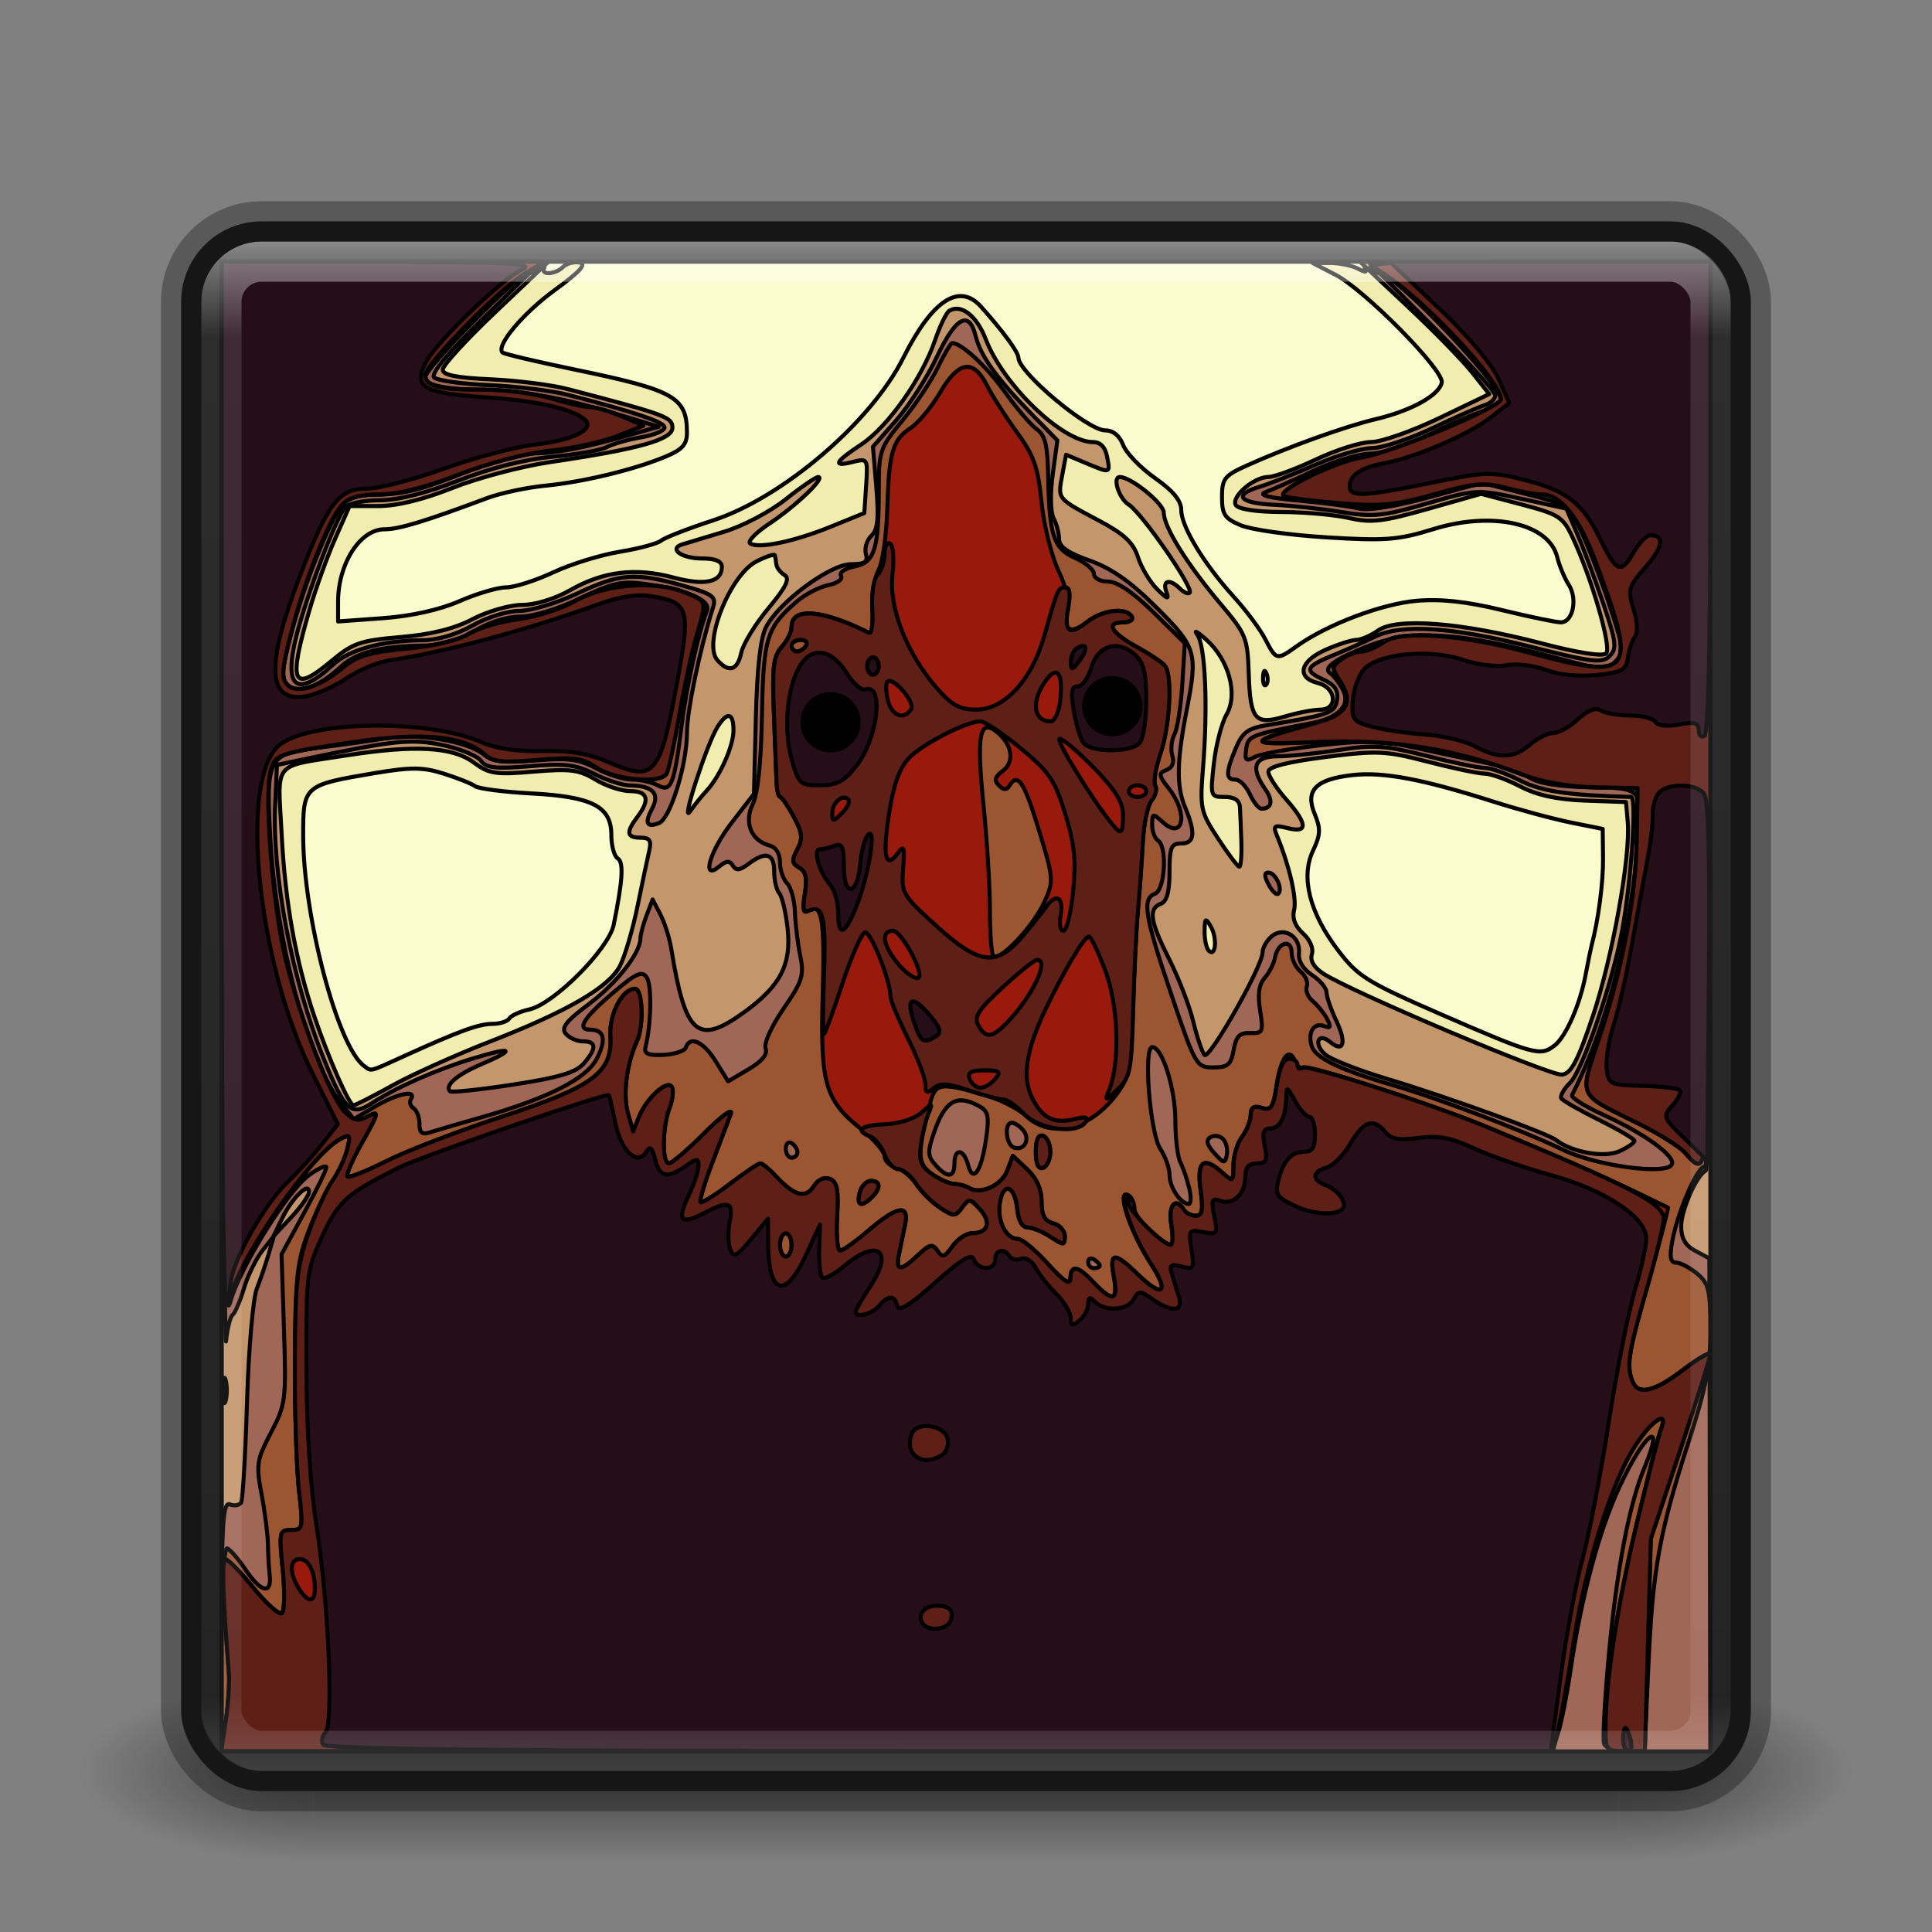 <?xml version="1.0" encoding="UTF-8" standalone="no"?>
<!-- Created with Inkscape (http://www.inkscape.org/) -->

<svg
   xmlns:dc="http://purl.org/dc/elements/1.1/"
   xmlns:cc="http://creativecommons.org/ns#"
   xmlns:rdf="http://www.w3.org/1999/02/22-rdf-syntax-ns#"
   xmlns:svg="http://www.w3.org/2000/svg"
   xmlns="http://www.w3.org/2000/svg"
   xmlns:xlink="http://www.w3.org/1999/xlink"
   xmlns:sodipodi="http://sodipodi.sourceforge.net/DTD/sodipodi-0.dtd"
   xmlns:inkscape="http://www.inkscape.org/namespaces/inkscape"
   version="1.1"
   width="48"
   height="48"
   id="svg3143"
   inkscape:version="0.91 r"
   sodipodi:docname="hotline-miami.svg">
  <rect width="100%" height="100%" fill="#808080" stroke="none"/>
  <sodipodi:namedview
     pagecolor="#ffffff"
     bordercolor="#666666"
     borderopacity="1"
     objecttolerance="10"
     gridtolerance="10"
     guidetolerance="10"
     inkscape:pageopacity="0"
     inkscape:pageshadow="2"
     inkscape:window-width="1600"
     inkscape:window-height="845"
     id="namedview46"
     showgrid="false"
     inkscape:zoom="1.42"
     inkscape:cx="-1.6030662"
     inkscape:cy="26.051539"
     inkscape:window-x="0"
     inkscape:window-y="30"
     inkscape:window-maximized="1"
     inkscape:current-layer="svg3143"
     showguides="true">
    <sodipodi:guide
       position="-32,49.5"
       orientation="1,0"
       id="guide4420" />
  </sodipodi:namedview>
  <defs
     id="defs3145">
    <linearGradient
       id="linearGradient4251">
      <stop
         offset="0"
         style="stop-color:#2d2d2d;stop-opacity:1"
         id="stop4253" />
      <stop
         offset="0.262"
         style="stop-color:#303030;stop-opacity:1"
         id="stop4255" />
      <stop
         offset="0.661"
         style="stop-color:#cfcfcf;stop-opacity:1"
         id="stop4257" />
      <stop
         offset="1"
         style="stop-color:#3a3a3a;stop-opacity:1"
         id="stop4259" />
    </linearGradient>
    <linearGradient
       x1="24"
       y1="5"
       x2="24"
       y2="43"
       id="linearGradient4181"
       xlink:href="#linearGradient3924-3"
       gradientUnits="userSpaceOnUse"
       gradientTransform="translate(5.3e-6,1)" />
    <linearGradient
       id="linearGradient3924-3">
      <stop
         id="stop3926-7"
         style="stop-color:#ffffff;stop-opacity:1"
         offset="0" />
      <stop
         id="stop3928-3"
         style="stop-color:#ffffff;stop-opacity:0.235"
         offset="0.063" />
      <stop
         id="stop3930-7"
         style="stop-color:#ffffff;stop-opacity:0.157"
         offset="0.951" />
      <stop
         id="stop3932-1"
         style="stop-color:#ffffff;stop-opacity:0.392"
         offset="1" />
    </linearGradient>
    <linearGradient
       x1="167.983"
       y1="8.508"
       x2="167.983"
       y2="54.78"
       id="linearGradient4907-4"
       xlink:href="#linearGradient5803-2-7"
       gradientUnits="userSpaceOnUse"
       gradientTransform="matrix(0.704,0,0,0.704,-39.333,2.481)" />
    <linearGradient
       id="linearGradient5803-2-7">
      <stop
         id="stop5805-3-6"
         style="stop-color:#fffdf3;stop-opacity:1"
         offset="0" />
      <stop
         id="stop5807-0-0"
         style="stop-color:#fbebeb;stop-opacity:1"
         offset="1" />
    </linearGradient>
    <radialGradient
       cx="8.276"
       cy="9.994"
       r="12.672"
       fx="8.276"
       fy="9.994"
       id="radialGradient6305"
       xlink:href="#linearGradient3242"
       gradientUnits="userSpaceOnUse"
       gradientTransform="matrix(0,6.668,-8.186,0,105.883,-59.463)" />
    <linearGradient
       id="linearGradient3242">
      <stop
         id="stop3244"
         style="stop-color:#7ec1f8;stop-opacity:1;"
         offset="0" />
      <stop
         id="stop3246"
         style="stop-color:#4f97e3;stop-opacity:1;"
         offset="0.262" />
      <stop
         id="stop3248"
         style="stop-color:#2674c6;stop-opacity:1;"
         offset="0.661" />
      <stop
         id="stop3250"
         style="stop-color:#0b4169;stop-opacity:1;"
         offset="1" />
    </linearGradient>
    <radialGradient
       cx="4.993"
       cy="43.5"
       r="2.5"
       fx="4.993"
       fy="43.5"
       id="radialGradient3013"
       xlink:href="#linearGradient3688-166-749"
       gradientUnits="userSpaceOnUse"
       gradientTransform="matrix(2.004,0,0,1.4,27.988,-17.4)" />
    <linearGradient
       id="linearGradient3688-166-749">
      <stop
         id="stop2883"
         style="stop-color:#181818;stop-opacity:1"
         offset="0" />
      <stop
         id="stop2885"
         style="stop-color:#181818;stop-opacity:0"
         offset="1" />
    </linearGradient>
    <radialGradient
       cx="4.993"
       cy="43.5"
       r="2.5"
       fx="4.993"
       fy="43.5"
       id="radialGradient3015"
       xlink:href="#linearGradient3688-464-309"
       gradientUnits="userSpaceOnUse"
       gradientTransform="matrix(2.004,0,0,1.4,-20.012,-104.4)" />
    <linearGradient
       id="linearGradient3688-464-309">
      <stop
         id="stop2889"
         style="stop-color:#181818;stop-opacity:1"
         offset="0" />
      <stop
         id="stop2891"
         style="stop-color:#181818;stop-opacity:0"
         offset="1" />
    </linearGradient>
    <linearGradient
       id="linearGradient3702-501-757">
      <stop
         id="stop2895"
         style="stop-color:#181818;stop-opacity:0"
         offset="0" />
      <stop
         id="stop2897"
         style="stop-color:#181818;stop-opacity:1"
         offset="0.5" />
      <stop
         id="stop2899"
         style="stop-color:#181818;stop-opacity:0"
         offset="1" />
    </linearGradient>
    <linearGradient
       x1="25.058"
       y1="47.028"
       x2="25.058"
       y2="39.999"
       id="linearGradient3141"
       xlink:href="#linearGradient3702-501-757"
       gradientUnits="userSpaceOnUse" />
    <radialGradient
       inkscape:collect="always"
       xlink:href="#linearGradient3688-166-749"
       id="radialGradient3030"
       gradientUnits="userSpaceOnUse"
       gradientTransform="matrix(2.004,0,0,1.4,27.988,-17.4)"
       cx="4.993"
       cy="43.5"
       fx="4.993"
       fy="43.5"
       r="2.5" />
    <radialGradient
       inkscape:collect="always"
       xlink:href="#linearGradient3688-464-309"
       id="radialGradient3032"
       gradientUnits="userSpaceOnUse"
       gradientTransform="matrix(2.004,0,0,1.4,-20.012,-104.4)"
       cx="4.993"
       cy="43.5"
       fx="4.993"
       fy="43.5"
       r="2.5" />
    <linearGradient
       inkscape:collect="always"
       xlink:href="#linearGradient3702-501-757"
       id="linearGradient3034"
       gradientUnits="userSpaceOnUse"
       x1="25.058"
       y1="47.028"
       x2="25.058"
       y2="39.999" />
    <radialGradient
       inkscape:collect="always"
       xlink:href="#linearGradient3242"
       id="radialGradient3036"
       gradientUnits="userSpaceOnUse"
       gradientTransform="matrix(0,6.668,-8.186,0,105.883,-59.463)"
       cx="8.276"
       cy="9.994"
       fx="8.276"
       fy="9.994"
       r="12.672" />
    <linearGradient
       inkscape:collect="always"
       xlink:href="#linearGradient5803-2-7"
       id="linearGradient3038"
       gradientUnits="userSpaceOnUse"
       gradientTransform="matrix(0.704,0,0,0.704,-39.333,2.481)"
       x1="167.983"
       y1="8.508"
       x2="167.983"
       y2="54.78" />
    <linearGradient
       inkscape:collect="always"
       xlink:href="#linearGradient3924-3"
       id="linearGradient3040"
       gradientUnits="userSpaceOnUse"
       gradientTransform="translate(5.3e-6,1)"
       x1="24"
       y1="5"
       x2="24"
       y2="43" />
    <linearGradient
       inkscape:collect="always"
       xlink:href="#linearGradient3924-3"
       id="linearGradient3044"
       gradientUnits="userSpaceOnUse"
       gradientTransform="translate(5.3e-6,1)"
       x1="24"
       y1="5"
       x2="24"
       y2="43" />
    <linearGradient
       inkscape:collect="always"
       xlink:href="#linearGradient5803-2-7"
       id="linearGradient3048"
       gradientUnits="userSpaceOnUse"
       gradientTransform="matrix(0.704,0,0,0.704,-39.333,2.481)"
       x1="167.983"
       y1="8.508"
       x2="167.983"
       y2="54.78" />
    <linearGradient
       inkscape:collect="always"
       xlink:href="#linearGradient3242"
       id="linearGradient3822"
       x1="-96.894"
       y1="-41.815"
       x2="-99.389"
       y2="194.266"
       gradientUnits="userSpaceOnUse"
       gradientTransform="matrix(0.326,0,0,0.326,55.822,18.117)" />
    <linearGradient
       inkscape:collect="always"
       xlink:href="#linearGradient2867-449-88-871-390-598-476-591-434-148"
       id="linearGradient3058"
       gradientUnits="userSpaceOnUse"
       x1="23"
       y1="20"
       x2="23"
       y2="41" />
    <linearGradient
       id="linearGradient2867-449-88-871-390-598-476-591-434-148">
      <stop
         offset="0"
         style="stop-color:#51cfee;stop-opacity:1"
         id="stop4627" />
      <stop
         offset="0.262"
         style="stop-color:#49a3d2;stop-opacity:1"
         id="stop4629" />
      <stop
         offset="0.705"
         style="stop-color:#3470b4;stop-opacity:1"
         id="stop4631" />
      <stop
         offset="1"
         style="stop-color:#1b5699;stop-opacity:1"
         id="stop4633" />
    </linearGradient>
    <linearGradient
       inkscape:collect="always"
       xlink:href="#linearGradient3332-412-419-652-471-761-410-156-661-505"
       id="linearGradient3060"
       gradientUnits="userSpaceOnUse"
       x1="35"
       y1="32.036"
       x2="35"
       y2="18" />
    <linearGradient
       id="linearGradient3332-412-419-652-471-761-410-156-661-505">
      <stop
         offset="0"
         style="stop-color:#205286;stop-opacity:1;"
         id="stop8032" />
      <stop
         offset="1"
         style="stop-color:#5492be;stop-opacity:1;"
         id="stop8034" />
    </linearGradient>
    <linearGradient
       inkscape:collect="always"
       xlink:href="#linearGradient2238"
       id="linearGradient3062"
       gradientUnits="userSpaceOnUse"
       x1="32.817"
       y1="19.819"
       x2="32.817"
       y2="30.185" />
    <linearGradient
       id="linearGradient2238">
      <stop
         offset="0"
         style="stop-color:#ffffff;stop-opacity:1"
         id="stop2240" />
      <stop
         offset="1"
         style="stop-color:#ffffff;stop-opacity:0"
         id="stop2242" />
    </linearGradient>
    <linearGradient
       y2="30.185"
       x2="32.817"
       y1="19.819"
       x1="32.817"
       gradientUnits="userSpaceOnUse"
       id="linearGradient3093"
       xlink:href="#linearGradient2238"
       inkscape:collect="always" />
    <linearGradient
       inkscape:collect="always"
       xlink:href="#linearGradient2238"
       id="linearGradient3075"
       gradientUnits="userSpaceOnUse"
       x1="32.817"
       y1="19.819"
       x2="32.817"
       y2="30.185"
       gradientTransform="translate(0.523,-0.847)" />
  </defs>
  <g
     id="g4411">
    <g
       transform="matrix(1.158,0,0,0.643,-3.789,16.036)"
       id="g3712-5"
       style="opacity:0.6">
      <rect
         width="5"
         height="7"
         x="38"
         y="40"
         id="rect2801-3"
         style="fill:url(#radialGradient3030);fill-opacity:1;stroke:none" />
      <rect
         width="5"
         height="7"
         x="-10"
         y="-47"
         transform="scale(-1,-1)"
         id="rect3696-6"
         style="fill:url(#radialGradient3032);fill-opacity:1;stroke:none" />
      <rect
         width="28"
         height="7"
         x="10"
         y="40"
         id="rect3700-4"
         style="fill:url(#linearGradient3034);fill-opacity:1;stroke:none" />
    </g>
    <rect
       style="color:#000000;display:inline;overflow:visible;visibility:visible;fill:#111111;fill-opacity:1;fill-rule:nonzero;stroke:none;stroke-width:1;marker:none;enable-background:accumulate"
       id="rect4285"
       y="5.5"
       x="4.5"
       ry="2"
       rx="2"
       height="39"
       width="39" />
    <g
       style="opacity:1;stroke:#000000;stroke-width:0.112;stroke-linecap:round;stroke-linejoin:round;stroke-miterlimit:4;stroke-dasharray:none;stroke-opacity:1"
       transform="matrix(0.881,0,0,0.907,2.527,0.769)"
       id="g4952">
      <path
         inkscape:connector-curvature="0"
         id="path4968"
         d="m 3.385,26.72 0,-20.4 20.989,0 20.989,0 0,20.4 0,20.4 -20.989,0 -20.989,0 0,-20.4 z"
         style="fill:#fbfccd;stroke:#000000;stroke-width:0.112;stroke-linecap:round;stroke-linejoin:round;stroke-miterlimit:4;stroke-dasharray:none;stroke-opacity:1" />
      <path
         inkscape:connector-curvature="0"
         id="path4966"
         d="m 3.385,26.72 0,-20.4 4.601,0 c 3.026,0 4.566,0.055 4.5,0.159 -0.137,0.216 0.299,0.203 0.524,-0.015 0.099,-0.096 0.309,-0.15 0.467,-0.12 0.207,0.039 0.012,0.25 -0.697,0.751 -0.9,0.637 -1.669,1.527 -1.478,1.712 0.043,0.041 0.954,0.251 2.025,0.466 2.832,0.568 3.177,0.757 3.177,1.735 0,0.317 -0.131,0.46 -0.598,0.65 -0.885,0.359 -2.318,0.696 -3.396,0.798 -0.524,0.049 -1.259,0.202 -1.635,0.338 -1.762,0.641 -2.49,0.856 -2.897,0.856 -0.692,0 -1.312,0.939 -1.312,1.987 l 0,0.538 1.271,-0.09 c 0.8,-0.057 1.597,-0.23 2.152,-0.466 0.485,-0.206 1.075,-0.376 1.312,-0.377 0.237,-8.6e-4 0.836,-0.186 1.332,-0.412 0.496,-0.226 1.342,-0.48 1.88,-0.565 0.538,-0.085 1.061,-0.222 1.163,-0.304 0.101,-0.082 0.761,-0.331 1.465,-0.555 1.968,-0.625 4.453,-2.687 5.365,-4.453 0.817,-1.582 1.575,-2.066 2.192,-1.399 0.613,0.663 1.054,1.247 1.054,1.397 4.94e-4,0.399 1.955,1.99 2.445,1.99 0.224,0 0.408,0.145 0.507,0.399 0.086,0.22 0.49,0.628 0.898,0.907 0.517,0.354 0.742,0.62 0.742,0.879 0,0.45 0.647,1.485 1.485,2.378 0.34,0.363 0.738,0.882 0.883,1.155 0.311,0.584 0.321,0.586 0.894,0.19 0.858,-0.594 2.402,-1.16 3.38,-1.24 0.684,-0.056 1.415,0.022 2.4,0.255 0.779,0.184 1.527,0.335 1.662,0.335 0.342,0 0.48,-0.644 0.222,-1.032 -0.118,-0.177 -0.264,-0.518 -0.325,-0.758 -0.233,-0.918 -1.823,-1.266 -3.492,-0.763 -0.991,0.298 -1.346,0.325 -3.007,0.226 -1.036,-0.061 -2.124,-0.21 -2.419,-0.329 -0.459,-0.187 -0.535,-0.296 -0.535,-0.775 0,-0.502 0.07,-0.588 0.697,-0.863 1.171,-0.512 2.785,-1.076 3.648,-1.274 0.996,-0.229 1.785,-0.655 1.853,-1.001 0.066,-0.335 -2.178,-2.543 -3.005,-2.956 l -0.636,-0.317 0.484,-0.002 c 0.266,-0.001 0.622,0.069 0.791,0.155 0.217,0.111 0.274,0.106 0.195,-0.018 -0.08,-0.126 1.275,-0.175 4.817,-0.175 l 4.929,0 0,20.4 0,20.4 -20.989,0 -20.989,0 0,-20.4 z m 5.119,1.371 c 1.574,-0.695 2.131,-0.893 2.516,-0.893 0.209,0 0.422,-0.066 0.474,-0.147 0.051,-0.081 0.303,-0.192 0.558,-0.246 0.699,-0.149 2.248,-1.657 2.387,-2.324 0.255,-1.223 0.285,-1.712 0.112,-1.816 -0.099,-0.059 -0.179,-0.346 -0.179,-0.638 0,-0.783 -0.529,-1.051 -2.256,-1.141 -0.777,-0.04 -1.491,-0.13 -1.587,-0.199 -0.096,-0.069 -0.493,-0.223 -0.883,-0.343 -0.587,-0.18 -0.921,-0.182 -1.952,-0.014 -1.995,0.326 -2.013,0.341 -2.013,1.702 0,2.21 0.976,5.802 1.718,6.319 0.218,0.152 0.118,0.176 1.106,-0.26 z M 40.968,27.795 c 0.328,-0.252 0.722,-1.126 0.881,-1.952 0.068,-0.351 0.143,-0.709 0.167,-0.797 0.19,-0.689 0.33,-1.724 0.322,-2.391 l -0.009,-0.797 -0.902,-0.176 c -0.496,-0.097 -1.492,-0.358 -2.214,-0.582 -1.959,-0.606 -3.083,-0.811 -3.939,-0.717 -1.039,0.114 -1.344,0.417 -1.068,1.064 0.174,0.408 0.166,0.572 -0.049,1.013 -0.351,0.718 -0.093,1.703 0.713,2.729 0.565,0.719 0.806,0.863 2.97,1.778 2.547,1.077 2.736,1.127 3.126,0.826 z M 32.849,17.605 c -0.052,-0.127 -0.091,-0.089 -0.099,0.096 -0.007,0.168 0.032,0.262 0.086,0.209 0.054,-0.053 0.06,-0.19 0.013,-0.305 z"
         style="fill:#f1edae;stroke:#000000;stroke-width:0.112;stroke-linecap:round;stroke-linejoin:round;stroke-miterlimit:4;stroke-dasharray:none;stroke-opacity:1" />
      <path
         inkscape:connector-curvature="0"
         id="path4964"
         d="m 3.385,26.72 0,-20.4 4.608,0 4.608,0 -1.492,1.374 c -0.821,0.756 -1.492,1.468 -1.492,1.582 0,0.15 0.38,0.225 1.353,0.267 0.744,0.032 1.722,0.152 2.173,0.267 2.77,0.704 2.952,0.769 2.952,1.058 0,0.327 -0.926,0.58 -3.443,0.941 -0.812,0.116 -2.052,0.435 -2.757,0.708 -0.829,0.321 -1.568,0.497 -2.093,0.497 l -0.812,0 -0.405,0.891 c -0.223,0.49 -0.549,1.368 -0.724,1.952 -0.61,2.028 -0.49,2.3 0.618,1.4 0.603,-0.49 0.817,-0.561 1.949,-0.654 0.866,-0.071 1.515,-0.228 2.032,-0.492 0.42,-0.214 1.044,-0.388 1.394,-0.389 0.374,-0.001 0.931,-0.167 1.36,-0.405 0.929,-0.516 1.841,-0.624 2.909,-0.345 0.887,0.231 1.366,0.129 1.366,-0.291 0,-0.157 -0.181,-0.231 -0.564,-0.231 -0.57,0 -0.95,-0.266 -0.553,-0.386 0.118,-0.036 0.645,-0.19 1.169,-0.343 0.532,-0.155 1.304,-0.548 1.745,-0.89 0.435,-0.337 0.849,-0.612 0.919,-0.612 0.225,0 -0.635,0.799 -1.367,1.27 -0.389,0.251 -0.637,0.498 -0.55,0.55 0.247,0.149 1.236,-0.051 2.27,-0.459 l 0.948,-0.374 0.051,-0.752 c 0.05,-0.736 0.042,-0.75 -0.369,-0.65 -0.59,0.144 -0.524,0.008 0.234,-0.479 0.745,-0.479 1.711,-1.805 2.079,-2.855 0.138,-0.392 0.318,-0.754 0.4,-0.804 0.332,-0.199 0.776,0.135 1.027,0.772 0.497,1.265 2.169,2.824 3.029,2.824 0.208,0 0.344,0.137 0.395,0.398 0.092,0.467 0.107,0.463 -0.604,0.174 l -0.553,-0.225 -0.108,0.56 c -0.128,0.662 -0.155,0.629 1.03,1.241 0.719,0.371 0.972,0.601 1.107,1.005 0.096,0.288 0.339,0.682 0.541,0.877 0.286,0.275 0.343,0.291 0.259,0.074 -0.123,-0.319 0.096,-0.37 0.384,-0.09 0.107,0.104 0.23,0.154 0.274,0.111 0.123,-0.119 -1.352,-2.189 -1.719,-2.411 -0.275,-0.167 -0.471,-0.757 -0.251,-0.757 0.317,0 1.239,0.726 1.239,0.975 0,0.392 0.659,1.419 1.613,2.514 0.706,0.81 0.751,0.919 0.783,1.89 0.043,1.274 0.175,1.427 1.02,1.181 0.352,-0.102 0.797,-0.186 0.989,-0.186 0.517,0 0.468,-0.603 -0.06,-0.731 -0.617,-0.151 -0.51,-0.599 0.219,-0.911 0.346,-0.148 0.735,-0.27 0.865,-0.27 0.13,0 0.409,-0.117 0.619,-0.261 0.523,-0.356 2.352,-0.217 4.58,0.349 1.062,0.27 1.75,0.374 1.848,0.279 0.161,-0.157 -0.412,-2.072 -0.955,-3.19 -0.265,-0.546 -0.385,-0.62 -1.432,-0.887 L 38.897,12.679 37.4,13.092 c -1.266,0.349 -1.607,0.388 -2.219,0.251 -0.397,-0.089 -1.253,-0.164 -1.902,-0.166 -0.715,-0.002 -1.226,-0.077 -1.297,-0.189 -0.143,-0.225 0.509,-0.771 0.922,-0.771 0.162,0 0.763,-0.215 1.335,-0.478 0.572,-0.263 1.272,-0.478 1.557,-0.478 0.284,-6.9e-5 1.151,-0.296 1.925,-0.657 L 39.129,9.947 38.646,9.354 C 38.38,9.028 37.559,8.212 36.822,7.541 l -1.34,-1.221 4.941,0 4.941,0 0,20.4 0,20.4 -20.989,0 -20.989,0 0,-20.4 z m 4.811,2.166 c 0.556,-0.299 1.785,-0.836 2.732,-1.195 2.216,-0.839 3.373,-1.493 3.687,-2.082 0.138,-0.259 0.36,-0.993 0.495,-1.632 0.135,-0.639 0.283,-1.323 0.33,-1.52 0.067,-0.281 0.014,-0.359 -0.245,-0.359 -0.393,0 -0.417,-0.148 -0.09,-0.567 0.367,-0.472 0.301,-0.708 -0.2,-0.708 -0.248,-3.28e-4 -0.691,-0.143 -0.984,-0.317 -0.455,-0.27 -0.711,-0.302 -1.739,-0.217 -1.08,0.089 -1.258,0.062 -1.698,-0.254 -0.595,-0.427 -1.657,-0.484 -3.572,-0.192 -2.129,0.325 -1.947,0.111 -1.838,2.154 0.1,1.881 0.397,3.488 0.923,4.998 0.397,1.139 0.983,2.434 1.102,2.434 0.049,0 0.543,-0.244 1.099,-0.543 z M 42.047,26.997 c 0.557,-1.612 1.073,-4.4 0.987,-5.337 l -0.049,-0.538 -1.148,-0.04 c -0.798,-0.028 -1.358,-0.146 -1.838,-0.389 -0.38,-0.192 -0.829,-0.349 -0.999,-0.349 -0.17,0 -0.892,-0.147 -1.605,-0.327 -1.195,-0.301 -1.422,-0.311 -2.896,-0.127 -1.068,0.133 -1.599,0.266 -1.599,0.401 0,0.111 0.221,0.446 0.492,0.746 0.619,0.685 0.636,0.942 0.055,0.8 -0.383,-0.093 -0.421,-0.069 -0.308,0.196 0.352,0.829 0.568,1.732 0.488,2.042 -0.059,0.229 0.026,0.448 0.25,0.645 0.198,0.174 0.303,0.412 0.251,0.57 -0.057,0.175 0.057,0.363 0.32,0.531 0.767,0.489 6.404,2.806 6.733,2.768 0.259,-0.03 0.441,-0.365 0.865,-1.593 z M 31.277,24.533 c -0.149,-0.249 -0.171,-0.233 -0.175,0.128 -0.003,0.226 0.05,0.466 0.118,0.532 0.197,0.193 0.244,-0.348 0.057,-0.66 z m 0.862,-2.316 c -0.013,-0.372 -0.031,-0.803 -0.041,-0.956 -0.012,-0.187 -0.153,-0.279 -0.429,-0.279 -0.404,0 -0.409,-0.017 -0.306,-0.916 0.058,-0.504 0.219,-1.109 0.359,-1.344 0.329,-0.557 0.066,-1.496 -0.576,-2.052 -0.247,-0.214 -0.36,-0.276 -0.253,-0.138 0.229,0.292 0.305,1.954 0.166,3.638 -0.093,1.129 -0.075,1.212 0.421,1.949 0.285,0.424 0.555,0.772 0.6,0.773 0.045,0.001 0.071,-0.302 0.058,-0.674 z M 17.049,20.823 c 0.38,-0.392 0.767,-1.231 0.767,-1.666 0,-0.487 -0.175,-0.522 -0.452,-0.09 -0.298,0.464 -1.043,2.689 -0.774,2.313 0.125,-0.175 0.332,-0.426 0.46,-0.558 z m 0.984,-3.785 c 0.052,-0.241 0.396,-0.791 0.766,-1.221 0.5,-0.583 0.618,-0.816 0.459,-0.911 -0.117,-0.07 -0.222,-0.202 -0.233,-0.293 -0.011,-0.091 -0.03,-0.203 -0.041,-0.249 -0.011,-0.046 -0.246,0.03 -0.522,0.168 -0.749,0.376 -1.512,2.248 -1.101,2.701 0.323,0.356 0.569,0.285 0.672,-0.196 z"
         style="fill:#c3966b;stroke:#000000;stroke-width:0.112;stroke-linecap:round;stroke-linejoin:round;stroke-miterlimit:4;stroke-dasharray:none;stroke-opacity:1" />
      <path
         inkscape:connector-curvature="0"
         id="path4962"
         d="m 3.385,43.698 c 0,-2.866 0.037,-3.408 0.229,-3.336 0.126,0.047 0.268,0.024 0.316,-0.05 0.048,-0.075 0.123,-1.317 0.168,-2.76 0.045,-1.443 0.169,-2.839 0.276,-3.102 0.107,-0.263 0.258,-0.693 0.337,-0.956 L 4.854,33.015 4.53,33.413 C 4.352,33.632 4.117,34.099 4.009,34.449 3.9,34.8 3.758,35.124 3.693,35.168 3.627,35.213 3.544,35.536 3.507,35.886 3.471,36.235 3.428,29.726 3.413,21.42 L 3.385,6.32 l 4.505,0 4.505,0 -1.591,1.509 c -1.028,0.975 -1.534,1.563 -1.431,1.662 0.088,0.084 0.788,0.179 1.554,0.211 0.767,0.032 1.763,0.151 2.214,0.264 1.924,0.482 2.73,0.747 2.732,0.896 0.001,0.088 -0.296,0.209 -0.66,0.269 -0.364,0.06 -0.798,0.18 -0.962,0.266 -0.165,0.086 -0.851,0.205 -1.524,0.265 -0.779,0.069 -1.747,0.306 -2.658,0.651 -0.931,0.352 -1.714,0.542 -2.235,0.542 -0.441,0 -0.877,0.089 -0.97,0.199 -0.267,0.314 -1.038,2.277 -1.353,3.441 -0.404,1.497 -0.037,1.806 1.019,0.859 0.46,-0.412 1.384,-0.656 2.536,-0.667 0.413,-0.004 0.96,-0.163 1.394,-0.403 0.399,-0.222 0.978,-0.397 1.314,-0.398 0.33,-0.001 1.068,-0.217 1.64,-0.48 1.194,-0.549 1.628,-0.58 2.968,-0.215 0.858,0.234 0.954,0.301 0.858,0.598 -0.376,1.16 -0.734,2.827 -0.735,3.428 -0.002,0.887 -0.472,2.362 -0.79,2.481 -0.35,0.131 -0.412,-3.19e-4 -0.191,-0.402 0.225,-0.408 0.009,-0.624 -0.625,-0.628 -0.207,-0.001 -0.658,-0.142 -1.003,-0.314 -0.522,-0.259 -0.828,-0.295 -1.822,-0.214 -0.963,0.078 -1.229,0.05 -1.377,-0.146 C 10.597,19.859 10.119,19.667 9.636,19.567 8.75,19.382 8.284,19.426 5.845,19.922 l -0.902,0.184 -0.05,1.036 c -0.095,1.953 0.47,4.85 1.369,7.012 0.591,1.422 0.772,1.586 1.348,1.222 0.69,-0.437 1.827,-0.926 2.868,-1.233 1.121,-0.331 1.225,-0.254 0.223,0.163 -0.686,0.286 -1.039,0.582 -0.879,0.738 0.041,0.04 0.841,-0.043 1.779,-0.182 1.296,-0.193 1.774,-0.332 1.992,-0.578 0.37,-0.418 0.364,-0.607 -0.021,-0.607 -0.169,0 -0.388,-0.094 -0.486,-0.209 -0.138,-0.161 0.009,-0.346 0.644,-0.806 0.787,-0.571 1.46,-1.402 1.462,-1.804 3.44e-4,-0.104 0.078,-0.386 0.172,-0.628 l 0.172,-0.439 0.218,0.408 c 0.12,0.225 0.259,0.65 0.308,0.946 0.399,2.372 0.741,2.659 2.063,1.728 1.017,-0.716 1.329,-1.304 1.217,-2.291 -0.051,-0.446 -0.157,-0.88 -0.235,-0.963 -0.079,-0.083 -0.143,-0.352 -0.143,-0.598 0,-0.495 -0.24,-0.561 -0.728,-0.202 -0.239,0.175 -0.348,0.187 -0.438,0.045 -0.091,-0.144 -0.182,-0.139 -0.379,0.02 -0.524,0.423 -0.275,-0.418 0.358,-1.211 l 0.616,-0.771 0.053,-2.065 c 0.036,-1.398 0.129,-2.209 0.289,-2.509 0.363,-0.683 1.808,-1.721 2.394,-1.721 0.395,0 0.481,-0.058 0.42,-0.284 -0.042,-0.156 0.029,-0.379 0.157,-0.496 0.178,-0.162 0.211,-0.475 0.138,-1.325 l -0.095,-1.113 0.655,-0.723 c 0.36,-0.397 0.877,-1.18 1.148,-1.738 0.53,-1.09 0.91,-1.292 1.091,-0.577 0.138,0.545 0.58,1.147 1.552,2.114 l 0.755,0.75 -0.13,0.928 c -0.075,0.539 -0.065,1.045 0.024,1.207 0.085,0.154 0.154,0.411 0.154,0.571 0,0.208 0.246,0.376 0.861,0.586 0.616,0.211 1.153,0.577 1.886,1.286 1.126,1.089 1.17,1.236 0.851,2.816 -0.278,1.378 -0.292,2.076 -0.052,2.636 0.312,0.726 0.283,1.012 -0.103,1.012 -0.283,0 -0.328,0.106 -0.328,0.78 0,0.546 -0.074,0.807 -0.246,0.872 -0.359,0.134 -0.305,0.475 0.239,1.523 0.267,0.513 0.572,1.282 0.678,1.709 0.106,0.426 0.248,0.834 0.315,0.907 0.134,0.145 1.638,-2.431 1.638,-2.806 0,-0.129 0.117,-0.329 0.26,-0.444 0.345,-0.278 0.82,0.012 0.767,0.47 -0.024,0.207 0.116,0.432 0.369,0.593 0.224,0.143 0.408,0.356 0.408,0.475 0,0.118 0.124,0.468 0.275,0.777 0.295,0.602 0.209,0.89 -0.175,0.58 -0.343,-0.277 -0.476,0.055 -0.138,0.344 0.156,0.133 0.947,0.436 1.759,0.672 1.643,0.478 4.502,1.484 4.755,1.674 0.45,0.336 1.359,0.491 1.783,0.304 0.237,-0.105 0.427,-0.233 0.424,-0.285 -0.004,-0.052 -0.453,-0.309 -0.999,-0.572 -0.546,-0.263 -1.025,-0.529 -1.065,-0.592 -0.04,-0.063 0.072,-0.255 0.25,-0.427 0.351,-0.341 1.199,-2.751 1.467,-4.172 0.259,-1.37 0.417,-3.653 0.253,-3.657 -1.77,-0.042 -2.528,-0.151 -3.132,-0.451 -0.38,-0.188 -0.827,-0.343 -0.994,-0.343 -0.167,0 -0.909,-0.149 -1.649,-0.331 -1.17,-0.288 -1.494,-0.308 -2.481,-0.159 -0.625,0.094 -1.398,0.171 -1.719,0.171 -0.654,0 -0.771,0.306 -0.343,0.9 0.231,0.32 0.188,0.535 -0.107,0.535 -0.077,0 -0.224,-0.179 -0.327,-0.398 -0.103,-0.219 -0.286,-0.398 -0.406,-0.398 -0.279,0 -0.277,-0.196 0.008,-0.858 0.186,-0.433 0.342,-0.548 0.861,-0.631 1.802,-0.29 1.944,-0.34 1.997,-0.702 0.037,-0.254 -0.068,-0.408 -0.369,-0.541 -0.576,-0.255 -0.533,-0.361 0.276,-0.682 0.383,-0.152 0.906,-0.378 1.161,-0.502 0.732,-0.357 2.182,-0.267 4.363,0.269 1.768,0.435 2.043,0.466 2.253,0.262 0.211,-0.205 0.19,-0.377 -0.168,-1.411 -0.225,-0.648 -0.553,-1.504 -0.73,-1.903 l -0.321,-0.725 -1.264,-0.267 c -1.255,-0.265 -1.274,-0.264 -2.665,0.128 -1.233,0.347 -1.522,0.376 -2.404,0.235 -0.552,-0.088 -1.409,-0.178 -1.905,-0.2 -0.99,-0.044 -1.178,-0.27 -0.41,-0.495 0.271,-0.079 0.977,-0.35 1.571,-0.601 0.593,-0.252 1.312,-0.457 1.596,-0.457 0.284,0 1.053,-0.247 1.709,-0.548 0.655,-0.302 1.321,-0.586 1.478,-0.632 0.158,-0.046 0.287,-0.166 0.287,-0.266 0,-0.1 -0.803,-0.963 -1.786,-1.917 l -1.786,-1.735 4.819,0 4.819,0 0,12.418 c 0,6.83 -0.055,12.442 -0.123,12.471 -0.255,0.11 -0.697,1.077 -0.697,1.525 0,0.33 0.116,0.527 0.397,0.673 l 0.397,0.206 0.013,6.753 0.013,6.753 -20.989,0 -20.989,0 0,-3.422 z M 5.845,31.798 c 0,-0.285 -0.485,0.18 -0.758,0.728 l -0.244,0.49 0.501,-0.52 c 0.276,-0.286 0.501,-0.6 0.501,-0.697 z m -2.422,5.441 c 0,-0.307 0.034,-0.432 0.075,-0.279 0.041,0.153 0.041,0.404 0,0.558 -0.041,0.153 -0.075,0.028 -0.075,-0.279 z M 32.909,23.386 c -0.127,-0.23 -0.129,-0.332 -0.008,-0.332 0.199,0 0.415,0.447 0.28,0.578 -0.049,0.048 -0.171,-0.063 -0.272,-0.246 z"
         style="fill:#a06656;stroke:#000000;stroke-width:0.112;stroke-linecap:round;stroke-linejoin:round;stroke-miterlimit:4;stroke-dasharray:none;stroke-opacity:1" />
      <path
         inkscape:connector-curvature="0"
         id="path4960"
         d="m 3.385,44.317 c 0,-1.68 0.062,-2.781 0.154,-2.749 0.085,0.029 0.325,0.3 0.533,0.602 0.42,0.607 0.73,0.665 0.664,0.122 C 4.713,42.098 4.691,41.725 4.688,41.462 4.685,41.199 4.605,40.584 4.51,40.095 4.349,39.27 4.368,39.148 4.772,38.396 5.191,37.618 5.205,37.509 5.139,35.549 L 5.071,33.51 5.702,32.386 c 0.347,-0.618 0.632,-1.183 0.633,-1.255 0.001,-0.072 -0.211,0.017 -0.472,0.198 C 5.25,31.753 3.896,33.866 3.625,34.822 3.45,35.442 3.412,33.147 3.4,20.942 L 3.385,6.32 l 4.519,0 c 2.971,0 4.484,0.055 4.418,0.159 -0.056,0.088 -0.195,0.159 -0.309,0.159 -0.252,0 -2.889,2.598 -2.889,2.846 0,0.23 0.471,0.323 1.968,0.386 1.204,0.051 1.986,0.2 3.742,0.715 l 0.872,0.256 -0.79,0.217 c -1.357,0.373 -2.079,0.507 -2.764,0.514 -0.37,0.004 -1.272,0.253 -2.044,0.565 -0.967,0.391 -1.634,0.558 -2.223,0.558 -0.6,0 -0.912,0.08 -1.085,0.279 -0.37,0.424 -1.084,2.155 -1.45,3.513 -0.273,1.012 -0.291,1.25 -0.109,1.427 0.273,0.265 0.867,0.071 1.484,-0.485 0.453,-0.408 1.158,-0.582 2.398,-0.594 0.488,-0.004 0.96,-0.14 1.394,-0.399 0.395,-0.236 0.905,-0.393 1.281,-0.393 0.363,-4.78e-4 1.071,-0.21 1.689,-0.499 0.901,-0.422 1.18,-0.483 1.827,-0.397 1.186,0.158 1.87,0.442 1.755,0.73 -0.247,0.617 -0.577,2.08 -0.72,3.185 -0.206,1.6 -0.29,1.799 -0.672,1.6 -0.165,-0.086 -0.49,-0.156 -0.722,-0.156 -0.232,0 -0.687,-0.139 -1.013,-0.308 -0.485,-0.253 -0.794,-0.291 -1.723,-0.216 -0.865,0.071 -1.199,0.037 -1.417,-0.143 -0.475,-0.391 -1.891,-0.617 -2.861,-0.456 -0.477,0.079 -1.292,0.19 -1.81,0.246 -1.434,0.156 -1.501,0.276 -1.378,2.464 0.16,2.842 1.07,6.149 2.005,7.288 l 0.35,0.427 0.607,-0.348 c 0.621,-0.356 1.175,-0.466 1.006,-0.2 -0.052,0.082 -0.019,0.193 0.072,0.248 0.092,0.055 0.167,0.248 0.167,0.428 0,0.241 0.076,0.304 0.287,0.237 0.158,-0.05 0.803,-0.233 1.435,-0.408 1.891,-0.522 2.987,-1.061 3.279,-1.611 0.278,-0.523 0.214,-0.797 -0.187,-0.797 -0.394,0 -0.183,-0.328 0.658,-1.021 0.643,-0.53 0.806,-0.601 0.94,-0.408 0.145,0.21 0.124,1.287 -0.037,1.907 -0.047,0.182 0.074,0.232 0.507,0.212 0.313,-0.015 0.596,-0.105 0.629,-0.199 0.115,-0.336 0.502,-0.164 0.845,0.376 l 0.349,0.548 0.576,-0.33 c 0.383,-0.22 0.544,-0.411 0.481,-0.571 -0.054,-0.136 0.165,-0.608 0.505,-1.088 0.535,-0.754 0.586,-0.913 0.472,-1.451 -0.071,-0.332 -0.138,-0.871 -0.15,-1.198 -0.012,-0.327 -0.112,-0.682 -0.222,-0.789 C 19.217,23.238 19.127,22.978 19.127,22.768 c 0,-0.233 -0.115,-0.411 -0.295,-0.456 -0.518,-0.132 -0.727,-0.634 -0.472,-1.133 0.144,-0.283 0.235,-1.136 0.259,-2.428 0.039,-2.125 0.126,-2.404 0.98,-3.12 0.237,-0.199 0.638,-0.402 0.892,-0.451 0.257,-0.05 0.416,-0.163 0.358,-0.254 -0.058,-0.092 0.109,-0.205 0.382,-0.258 0.57,-0.111 0.684,-0.466 0.684,-2.136 0,-1.025 0.033,-1.117 0.66,-1.853 0.363,-0.426 0.812,-1.079 0.998,-1.452 0.186,-0.373 0.371,-0.677 0.412,-0.677 0.262,0 0.964,0.632 1.479,1.331 0.332,0.451 0.74,0.914 0.905,1.029 0.237,0.164 0.305,0.436 0.321,1.275 0.03,1.64 0.148,1.989 0.759,2.251 0.293,0.125 0.533,0.323 0.533,0.438 0,0.117 0.178,0.21 0.399,0.21 0.261,0 0.703,0.291 1.281,0.843 l 0.882,0.843 -0.07,1.109 c -0.039,0.61 -0.139,1.237 -0.224,1.394 -0.085,0.157 -0.111,0.417 -0.058,0.579 0.061,0.186 -1.64e-4,0.33 -0.167,0.392 -0.232,0.087 -0.223,0.147 0.077,0.518 0.547,0.676 0.401,1.421 -0.179,0.911 -0.282,-0.248 -0.3,-0.244 -0.3,0.07 0,0.184 0.074,0.378 0.164,0.433 0.267,0.16 0.2,1.351 -0.082,1.456 -0.374,0.139 -0.298,0.597 0.46,2.767 0.681,1.95 0.706,1.992 1.182,1.992 0.411,0 0.5,-0.074 0.574,-0.478 0.069,-0.376 0.17,-0.475 0.469,-0.464 0.354,0.013 0.374,-0.031 0.277,-0.619 -0.073,-0.443 -0.034,-0.711 0.13,-0.891 0.129,-0.142 0.261,-0.395 0.292,-0.563 0.079,-0.416 0.468,-0.52 0.468,-0.126 0,0.172 0.114,0.405 0.253,0.517 0.139,0.112 0.218,0.295 0.174,0.406 -0.044,0.111 0.031,0.291 0.165,0.4 0.135,0.109 0.317,0.328 0.404,0.486 0.123,0.223 0.106,0.269 -0.074,0.201 -0.298,-0.111 -0.479,0.171 -0.355,0.551 0.106,0.325 0.809,0.652 2.303,1.071 1.246,0.35 3.676,1.247 4.795,1.771 0.922,0.432 2.87,0.69 3.052,0.404 0.138,-0.217 -0.746,-0.846 -1.917,-1.363 -0.527,-0.232 -0.929,-0.478 -0.893,-0.545 0.863,-1.647 1.486,-3.792 1.775,-6.105 0.295,-2.364 0.329,-2.3 -1.256,-2.327 -0.882,-0.015 -1.463,-0.105 -1.722,-0.267 -0.215,-0.134 -0.796,-0.323 -1.292,-0.419 -0.496,-0.096 -1.381,-0.278 -1.968,-0.405 -0.856,-0.185 -1.372,-0.197 -2.624,-0.061 -0.857,0.093 -1.693,0.238 -1.857,0.322 -0.253,0.129 -0.291,0.096 -0.246,-0.213 0.054,-0.369 0.105,-0.389 1.857,-0.715 0.756,-0.141 1.096,-0.495 0.872,-0.91 -0.101,-0.186 -0.264,-0.394 -0.364,-0.461 -0.205,-0.139 0.143,-0.381 1.049,-0.729 1.236,-0.475 2.613,-0.397 5.29,0.303 1.336,0.349 1.456,0.357 1.708,0.112 0.252,-0.245 0.239,-0.356 -0.179,-1.586 C 42.26,14.964 41.897,14.054 41.701,13.67 41.359,12.998 41.3,12.96 40.133,12.675 L 38.921,12.379 37.398,12.782 c -0.939,0.249 -1.688,0.363 -1.955,0.297 -0.238,-0.058 -1,-0.155 -1.693,-0.216 -0.836,-0.073 -1.149,-0.15 -0.932,-0.229 0.18,-0.065 0.791,-0.329 1.356,-0.586 0.565,-0.258 1.287,-0.468 1.603,-0.468 0.324,0 1.056,-0.233 1.678,-0.535 0.607,-0.294 1.306,-0.582 1.554,-0.641 0.248,-0.058 0.45,-0.194 0.449,-0.302 -0.005,-0.43 -2.991,-3.463 -3.409,-3.463 -0.097,0 -0.223,-0.072 -0.278,-0.159 -0.067,-0.105 1.556,-0.159 4.746,-0.159 l 4.847,0 0,12.441 c 0,7.151 -0.062,12.404 -0.145,12.354 -0.174,-0.105 -0.766,1.187 -0.925,2.02 -0.086,0.451 -0.06,0.599 0.109,0.603 0.123,0.003 0.389,0.14 0.592,0.304 0.324,0.263 0.369,0.448 0.369,1.533 0,0.983 -0.12,1.595 -0.59,3.003 -0.845,2.535 -1.034,3.543 -1.156,6.191 l -0.109,2.351 -0.531,0 c -0.292,0 -0.567,-0.091 -0.611,-0.203 -0.044,-0.112 0.02,-1.241 0.142,-2.51 0.219,-2.278 0.569,-4.052 0.996,-5.051 0.601,-1.405 1.64e-4,-0.956 -0.705,0.527 -0.585,1.23 -1.077,3.022 -1.376,5.006 -0.099,0.657 -0.255,1.428 -0.346,1.713 l -0.166,0.518 -18.763,0 -18.763,0 0,-2.802 z M 28.146,33.821 c 0,-0.039 -0.074,-0.115 -0.164,-0.169 -0.09,-0.054 -0.164,-0.023 -0.164,0.07 0,0.093 0.074,0.169 0.164,0.169 0.09,0 0.164,-0.032 0.164,-0.07 z m 2.522,-2.121 c -0.059,-0.241 -0.171,-0.559 -0.249,-0.707 -0.078,-0.148 -0.141,-0.659 -0.141,-1.136 0,-0.881 -0.368,-2.022 -0.652,-2.022 -0.257,0 -0.064,2.357 0.229,2.791 0.143,0.212 0.26,0.534 0.26,0.716 0,0.333 0.302,0.778 0.536,0.79 0.069,0.003 0.078,-0.191 0.018,-0.432 z m -6.621,-0.677 c 0,-0.431 0.266,-0.405 0.385,0.037 0.138,0.514 0.375,0.184 0.506,-0.704 0.095,-0.645 0.065,-0.77 -0.216,-0.916 -0.617,-0.321 -0.941,-0.133 -1.246,0.723 -0.193,0.542 -0.188,0.657 0.036,0.9 0.339,0.368 0.535,0.353 0.535,-0.04 z m 7.573,-0.672 c -0.091,-0.088 -0.25,-0.109 -0.354,-0.047 -0.134,0.08 -0.102,0.207 0.109,0.434 0.269,0.29 0.303,0.294 0.354,0.047 0.031,-0.15 -0.018,-0.346 -0.109,-0.434 z m -12,0.363 c 0,-0.082 -0.074,-0.194 -0.164,-0.248 -0.09,-0.054 -0.164,0.013 -0.164,0.15 0,0.137 0.074,0.248 0.164,0.248 0.09,0 0.164,-0.067 0.164,-0.15 z m 6.366,-0.602 c -0.096,-0.113 -0.239,-0.205 -0.319,-0.205 -0.224,0 -0.169,0.602 0.061,0.68 0.289,0.097 0.467,-0.23 0.258,-0.475 z"
         style="fill:#9c5531;stroke:#000000;stroke-width:0.112;stroke-linecap:round;stroke-linejoin:round;stroke-miterlimit:4;stroke-dasharray:none;stroke-opacity:1" />
      <path
         inkscape:connector-curvature="0"
         id="path4958"
         d="m 3.5,46.283 c 0.069,-0.46 0.108,-1.052 0.086,-1.315 -0.178,-2.165 -0.206,-3.107 -0.09,-3.1 0.075,0.004 0.429,0.357 0.787,0.784 0.358,0.427 0.716,0.738 0.794,0.691 0.078,-0.047 0.091,-0.579 0.029,-1.183 -0.108,-1.048 -0.098,-1.097 0.236,-1.097 0.334,0 0.344,-0.046 0.222,-1.076 C 5.493,39.396 5.442,37.764 5.45,36.362 5.463,34.105 5.508,33.702 5.842,32.855 6.05,32.33 6.352,31.716 6.513,31.491 6.675,31.267 6.859,30.882 6.922,30.637 7.026,30.235 7.007,30.207 6.725,30.354 5.914,30.776 3.954,33.507 3.621,34.679 3.451,35.278 3.412,32.848 3.4,20.863 L 3.385,6.32 l 4.55,5.957e-4 4.55,5.958e-4 -0.574,0.338 c -0.711,0.419 -2.788,2.478 -2.788,2.764 0,0.307 0.386,0.403 1.627,0.403 0.61,0 1.471,0.107 1.913,0.237 0.443,0.131 0.936,0.238 1.097,0.239 0.161,9.56e-4 0.567,0.115 0.902,0.254 l 0.61,0.253 -0.743,0.289 c -0.409,0.159 -1.257,0.339 -1.886,0.4 -0.666,0.065 -1.741,0.338 -2.577,0.654 -0.928,0.351 -1.714,0.542 -2.229,0.542 -0.563,0 -0.875,0.085 -1.067,0.292 -0.372,0.399 -1.058,2.081 -1.437,3.521 -0.262,0.996 -0.278,1.228 -0.095,1.406 0.269,0.261 0.913,0.059 1.599,-0.502 0.355,-0.29 0.745,-0.4 1.74,-0.489 0.774,-0.069 1.478,-0.231 1.776,-0.408 0.272,-0.161 0.899,-0.342 1.394,-0.402 0.495,-0.06 1.221,-0.287 1.613,-0.504 0.831,-0.462 2.253,-0.563 3.1,-0.222 0.616,0.248 0.604,0.2 0.296,1.223 -0.13,0.432 -0.348,1.415 -0.484,2.184 -0.136,0.769 -0.292,1.468 -0.347,1.554 -0.177,0.278 -1.447,0.172 -1.966,-0.164 -0.424,-0.275 -0.656,-0.304 -1.684,-0.216 -0.963,0.083 -1.247,0.054 -1.478,-0.15 -0.574,-0.505 -1.736,-0.617 -3.618,-0.349 -2.237,0.319 -2.299,0.34 -2.425,0.828 -0.178,0.688 0.074,3.715 0.424,5.105 0.426,1.689 1.272,3.82 1.672,4.209 0.257,0.249 0.375,0.271 0.664,0.121 0.317,-0.165 0.301,-0.097 -0.159,0.696 -0.281,0.483 -0.474,0.914 -0.429,0.957 0.044,0.043 0.547,-0.15 1.116,-0.428 0.57,-0.279 2.024,-0.822 3.231,-1.207 2.604,-0.83 3.134,-1.213 3.072,-2.221 -0.036,-0.6 0.335,-1.287 0.696,-1.287 0.215,0 0.251,1.01 0.052,1.434 -0.298,0.634 -0.403,1.474 -0.25,1.992 l 0.142,0.478 0.166,-0.398 c 0.213,-0.512 0.795,-1.027 0.926,-0.821 0.055,0.086 0.025,0.346 -0.066,0.579 -0.206,0.526 -0.216,1.517 -0.016,1.517 0.082,0 0.536,-0.377 1.008,-0.837 0.472,-0.46 0.803,-0.693 0.736,-0.518 -0.068,0.175 -0.303,0.776 -0.522,1.335 -0.22,0.559 -0.369,1.046 -0.332,1.082 0.037,0.036 0.41,-0.188 0.828,-0.498 0.418,-0.31 0.806,-0.564 0.863,-0.564 0.057,0 0.26,0.165 0.453,0.367 0.502,0.527 0.827,0.607 1.05,0.259 0.116,-0.181 0.294,-0.26 0.453,-0.201 0.207,0.077 0.25,0.291 0.206,1.032 -0.03,0.514 0.008,0.934 0.084,0.934 0.076,-1.59e-4 0.44,-0.251 0.808,-0.558 0.806,-0.67 1.145,-0.723 1.025,-0.159 -0.047,0.219 -0.123,0.578 -0.17,0.797 -0.105,0.492 0.032,0.503 0.534,0.044 0.331,-0.302 0.412,-0.32 0.551,-0.12 0.137,0.198 0.203,0.179 0.421,-0.124 0.142,-0.197 0.393,-0.359 0.557,-0.359 0.451,0 0.549,-0.3 0.216,-0.658 -0.277,-0.298 -0.311,-0.301 -0.502,-0.047 -0.191,0.254 -0.232,0.254 -0.618,0.008 -0.228,-0.145 -0.529,-0.434 -0.67,-0.643 -0.141,-0.209 -0.4,-0.416 -0.576,-0.461 -0.176,-0.045 -0.32,-0.184 -0.32,-0.309 0,-0.125 -0.303,-0.464 -0.673,-0.753 -1.008,-0.787 -1.142,-1.243 -1.073,-3.655 0.06,-2.093 -0.017,-2.548 -0.393,-2.322 -0.159,0.096 -0.185,-0.011 -0.111,-0.456 0.072,-0.43 0.031,-0.616 -0.157,-0.719 -0.21,-0.114 -0.219,-0.201 -0.056,-0.498 0.164,-0.297 0.146,-0.454 -0.101,-0.9 -0.164,-0.297 -0.338,-0.54 -0.385,-0.54 -0.047,0 -0.092,-0.197 -0.101,-0.438 -0.008,-0.241 -0.042,-1.097 -0.075,-1.903 -0.05,-1.213 -0.012,-1.516 0.22,-1.766 0.154,-0.165 0.28,-0.413 0.28,-0.55 0,-0.545 0.85,-0.481 2.186,0.164 0.075,0.036 0.117,-0.247 0.094,-0.629 -0.024,-0.382 0.053,-0.867 0.169,-1.078 0.117,-0.21 0.23,-0.964 0.251,-1.674 0.047,-1.567 0.147,-1.905 0.66,-2.231 0.218,-0.139 0.591,-0.575 0.829,-0.97 0.524,-0.869 0.938,-0.932 1.321,-0.2 0.149,0.285 0.53,0.864 0.847,1.287 0.481,0.642 0.595,0.957 0.693,1.912 0.065,0.629 0.282,1.48 0.483,1.892 0.22,0.452 0.323,0.878 0.259,1.074 -0.175,0.536 0.06,0.685 0.522,0.332 0.447,-0.342 1.11,-0.426 1.278,-0.162 0.056,0.088 -0.057,0.159 -0.25,0.159 -0.508,0 -0.333,0.287 0.418,0.688 0.359,0.191 0.707,0.42 0.773,0.507 0.209,0.276 0.136,1.633 -0.128,2.388 -0.139,0.399 -0.207,0.799 -0.15,0.889 0.057,0.09 0.012,0.271 -0.1,0.402 -0.112,0.131 -0.225,0.648 -0.251,1.148 -0.026,0.5 -0.087,1.34 -0.136,1.866 -0.049,0.526 -0.11,1.748 -0.137,2.715 -0.041,1.51 -0.099,1.828 -0.408,2.25 -0.761,1.038 -1.892,1.323 -2.619,0.659 -0.212,-0.194 -0.734,-0.449 -1.158,-0.567 -1.29,-0.358 -1.392,-0.339 -1.554,0.282 -0.351,1.347 -0.342,1.603 0.066,1.884 0.214,0.147 0.499,0.27 0.634,0.273 0.135,0.003 0.326,0.054 0.422,0.112 0.319,0.192 0.911,-0.074 1.071,-0.482 l 0.156,-0.4 0.405,0.37 c 0.267,0.244 0.405,0.543 0.405,0.881 0,0.377 0.086,0.533 0.328,0.595 0.18,0.046 0.328,0.206 0.328,0.356 0,0.253 -0.029,0.254 -0.404,0.015 -0.222,-0.142 -0.513,-0.257 -0.646,-0.257 -0.151,0 -0.261,-0.189 -0.293,-0.506 -0.067,-0.655 -0.401,-0.761 -0.493,-0.155 -0.075,0.499 0.179,0.98 0.519,0.98 0.113,0 0.489,0.305 0.836,0.677 0.452,0.485 0.632,0.598 0.637,0.398 0.009,-0.385 0.21,-0.349 0.663,0.12 0.528,0.546 0.69,0.5 0.563,-0.159 -0.133,-0.69 0.008,-0.7 0.697,-0.051 0.685,0.645 0.877,0.477 0.349,-0.305 -0.593,-0.877 -1.001,-2.101 -0.626,-1.876 0.09,0.054 0.164,0.224 0.164,0.378 0,0.235 0.797,0.977 1.049,0.977 0.043,0 0.036,-0.251 -0.015,-0.558 -0.089,-0.535 0.123,-0.77 0.36,-0.398 0.056,0.088 0.206,0.159 0.334,0.159 0.182,0 0.211,-0.157 0.132,-0.717 -0.111,-0.79 0.084,-0.931 0.627,-0.453 0.284,0.25 0.3,0.239 0.3,-0.209 0,-0.26 0.108,-0.612 0.241,-0.782 0.132,-0.17 0.243,-0.44 0.246,-0.599 0.004,-0.21 0.09,-0.264 0.314,-0.194 0.262,0.081 0.325,-0.014 0.419,-0.623 0.118,-0.764 0.358,-1.067 0.52,-0.657 0.054,0.137 0.157,0.213 0.229,0.17 0.145,-0.087 3.624,1.009 5.164,1.626 1.654,0.663 3.569,1.477 4.345,1.848 0.406,0.193 0.756,0.357 0.778,0.364 0.022,0.007 -0.218,0.899 -0.533,1.984 -0.59,2.032 -0.643,2.342 -0.473,2.772 0.157,0.397 0.611,0.298 1.435,-0.313 0.419,-0.311 0.761,-0.502 0.761,-0.424 0,0.077 -0.377,1.246 -0.838,2.597 l -0.838,2.456 -0.084,2.909 -0.084,2.909 -0.554,0 c -0.541,0 -0.554,-0.015 -0.554,-0.669 0,-1.23 0.341,-3.374 0.896,-5.626 0.302,-1.227 0.601,-2.357 0.664,-2.51 0.239,-0.58 -0.271,-0.255 -0.749,0.477 -0.666,1.021 -1.379,3.253 -1.718,5.379 -0.154,0.964 -0.347,2.022 -0.43,2.351 l -0.151,0.598 -18.775,0 -18.775,0 0.126,-0.837 z M 35.525,38.912 c 0,-0.131 -0.111,-0.239 -0.246,-0.239 -0.135,0 -0.246,0.108 -0.246,0.239 0,0.131 0.111,0.239 0.246,0.239 0.135,0 0.246,-0.108 0.246,-0.239 z m -0.984,-0.239 c 0,-0.088 -0.074,-0.159 -0.164,-0.159 -0.09,0 -0.164,0.072 -0.164,0.159 0,0.088 0.074,0.159 0.164,0.159 0.09,0 0.164,-0.072 0.164,-0.159 z M 19.455,33.254 c 0,-0.175 -0.074,-0.319 -0.164,-0.319 -0.09,0 -0.164,0.143 -0.164,0.319 0,0.175 0.074,0.319 0.164,0.319 0.09,0 0.164,-0.143 0.164,-0.319 z m 7.128,-9.392 c 0.27,-0.581 0.265,-0.639 -0.155,-1.978 -0.416,-1.325 -0.593,-1.582 -0.832,-1.207 -0.078,0.123 -0.164,0.12 -0.297,-0.011 -0.14,-0.138 -0.111,-0.238 0.115,-0.401 0.333,-0.239 0.265,-0.712 -0.151,-1.048 -0.505,-0.407 -0.598,0.041 -0.4,1.944 0.103,0.996 0.187,2.308 0.185,2.915 -0.001,0.607 0.039,1.169 0.09,1.249 0.14,0.22 1.128,-0.783 1.444,-1.464 z m -6.718,-7.024 c 0.056,-0.088 -0.014,-0.159 -0.154,-0.159 -0.141,0 -0.256,0.072 -0.256,0.159 0,0.088 0.069,0.159 0.154,0.159 0.085,0 0.2,-0.072 0.256,-0.159 z m 1.51,14.981 c 0.047,-0.175 0.188,-0.319 0.313,-0.319 0.279,0 0.292,0.192 0.03,0.446 -0.294,0.286 -0.439,0.231 -0.343,-0.127 z m 4.967,-1.116 c 0,-0.333 0.07,-0.482 0.205,-0.438 0.113,0.037 0.205,0.234 0.205,0.438 0,0.205 -0.092,0.402 -0.205,0.438 -0.135,0.044 -0.205,-0.105 -0.205,-0.438 z m 18.3,0.018 c -0.154,-0.166 -0.738,-0.52 -1.296,-0.788 -1.755,-0.842 -1.683,-0.692 -1.118,-2.341 0.672,-1.96 1.032,-3.815 1.061,-5.462 l 0.024,-1.386 -1.186,-0.024 c -0.745,-0.015 -1.507,-0.144 -2.05,-0.346 -1.895,-0.708 -3.679,-0.985 -5.783,-0.896 -2.092,0.088 -2.089,0.024 0.024,-0.546 0.802,-0.216 0.988,-0.552 0.614,-1.106 -0.255,-0.378 -0.253,-0.415 0.028,-0.615 0.164,-0.117 0.416,-0.212 0.559,-0.212 0.143,0 0.432,-0.117 0.641,-0.26 0.48,-0.327 2.198,-0.206 4.079,0.287 2.963,0.776 3.086,0.613 1.889,-2.492 -0.464,-1.203 -0.986,-1.838 -1.511,-1.838 -0.183,0 -0.648,-0.081 -1.032,-0.18 -0.597,-0.154 -0.889,-0.128 -2,0.176 -1.103,0.302 -1.514,0.339 -2.706,0.243 -0.773,-0.062 -1.468,-0.15 -1.545,-0.195 -0.235,-0.139 1.453,-0.947 2.213,-1.06 0.823,-0.122 3.912,-1.376 3.912,-1.588 0,-0.496 -2.222,-2.794 -3.362,-3.475 C 35.613,6.325 35.674,6.321 40.485,6.32 l 4.878,-5.957e-4 0,12.351 c 0,13.087 0.015,12.841 -0.722,12.05 z"
         style="fill:#991a0c;stroke:#000000;stroke-width:0.112;stroke-linecap:round;stroke-linejoin:round;stroke-miterlimit:4;stroke-dasharray:none;stroke-opacity:1" />
      <path
         sodipodi:nodetypes="ccssssssssssscscccccssssssccccsssscscsssscsssssccsscscsscsscsssscsccccscssssssscccsssssccscsccscsssssscscccssssssssssssssscssssssssssssssccccssscccccssscssssssssssssscccsssscccscccssssssssssscsccsscsssccsscsssscscsccsscssssssssccscssscsssccssccssscsssssscssssssssssssscccsccsssscssccscssscscscscsssssssssss"
         inkscape:connector-curvature="0"
         id="path4956"
         d="m 3.385,6.32 0.016,14.543 c 0.012,11.985 0.051,14.413 0.221,13.814 0.333,-1.172 2.293,-3.902 3.104,-4.324 0.282,-0.147 0.301,-0.119 0.197,0.283 -0.063,0.245 -0.251,0.633 -0.418,0.861 -0.167,0.228 -0.472,0.877 -0.676,1.443 -0.322,0.892 -0.373,1.361 -0.383,3.5 -0.006,1.359 0.047,2.955 0.117,3.547 0.122,1.03 0.114,1.074 -0.221,1.074 -0.333,0 -0.345,0.05 -0.236,1.098 0.062,0.604 0.049,1.137 -0.029,1.184 C 4.998,43.391 4.642,43.079 4.283,42.652 3.925,42.225 3.571,41.872 3.496,41.867 c -0.115,-0.007 -0.088,0.937 0.09,3.102 0.022,0.263 -0.017,0.854 -0.086,1.314 l -0.125,0.836 18.773,0 18.775,0 0.15,-0.598 c 0.083,-0.329 0.276,-1.385 0.43,-2.35 0.339,-2.127 1.052,-4.359 1.719,-5.381 0.478,-0.732 0.987,-1.057 0.748,-0.477 -0.063,0.153 -0.362,1.283 -0.664,2.51 -0.554,2.252 -0.895,4.397 -0.895,5.627 0,0.654 0.011,0.668 0.553,0.668 l 0.555,0 0.084,-2.908 0.084,-2.908 0.838,-2.457 c 0.461,-1.351 0.838,-2.52 0.838,-2.598 0,-0.077 -0.343,0.115 -0.762,0.426 -0.824,0.611 -1.277,0.71 -1.434,0.312 -0.169,-0.429 -0.117,-0.767 0.391,-2.477 0.27,-0.91 0.492,-1.799 0.492,-1.977 0.001,-0.412 -0.949,-0.889 -5,-2.514 -1.623,-0.651 -5.023,-1.712 -5.182,-1.617 -0.081,0.049 -0.148,0.013 -0.148,-0.08 0,-0.093 -0.107,-0.168 -0.236,-0.168 -0.154,0 -0.273,0.249 -0.346,0.721 -0.095,0.613 -0.16,0.708 -0.422,0.627 -0.224,-0.069 -0.309,-0.015 -0.312,0.195 -0.003,0.159 -0.114,0.429 -0.246,0.6 -0.132,0.17 -0.24,0.521 -0.24,0.781 0,0.448 -0.017,0.459 -0.301,0.209 -0.543,-0.478 -0.738,-0.337 -0.627,0.453 0.079,0.56 0.049,0.717 -0.133,0.717 -0.128,0 -0.278,-0.073 -0.334,-0.16 -0.236,-0.372 -0.449,-0.136 -0.359,0.398 0.051,0.307 0.041,0.559 -0.023,0.559 -0.208,0 -1.176,-0.932 -1.176,-1.133 0,-0.107 -0.037,-0.159 -0.082,-0.115 -0.13,0.127 0.264,1.111 0.709,1.77 0.528,0.782 0.335,0.95 -0.35,0.305 -0.689,-0.649 -0.83,-0.639 -0.697,0.051 0.127,0.659 -0.035,0.704 -0.562,0.158 -0.453,-0.469 -0.655,-0.504 -0.664,-0.119 -0.005,0.2 -0.185,0.087 -0.637,-0.398 -0.347,-0.373 -0.723,-0.678 -0.836,-0.678 -0.34,0 -0.595,-0.48 -0.52,-0.979 0.091,-0.606 0.428,-0.501 0.494,0.154 0.032,0.316 0.14,0.506 0.291,0.506 0.133,0 0.424,0.116 0.646,0.258 0.375,0.239 0.404,0.237 0.404,-0.016 0,-0.15 -0.148,-0.31 -0.328,-0.355 -0.242,-0.062 -0.328,-0.216 -0.328,-0.594 0,-0.338 -0.137,-0.637 -0.404,-0.881 l -0.406,-0.371 -0.156,0.4 c -0.159,0.407 -0.751,0.674 -1.07,0.482 -0.097,-0.058 -0.286,-0.11 -0.422,-0.113 -0.135,-0.003 -0.421,-0.126 -0.635,-0.273 -0.311,-0.214 -0.374,-0.372 -0.312,-0.797 0.042,-0.291 0.137,-0.672 0.211,-0.848 0.131,-0.309 0.125,-0.309 -0.201,-0.031 -0.191,0.162 -0.629,0.298 -1.012,0.312 -0.69,0.027 -0.871,0.17 -0.426,0.336 0.137,0.051 0.318,0.273 0.404,0.494 0.087,0.221 0.262,0.402 0.389,0.402 0.127,0 0.353,0.179 0.5,0.396 0.147,0.218 0.452,0.515 0.68,0.66 0.386,0.246 0.428,0.246 0.619,-0.008 0.191,-0.254 0.225,-0.251 0.502,0.047 0.333,0.358 0.234,0.658 -0.217,0.658 -0.164,0 -0.414,0.16 -0.557,0.357 -0.218,0.303 -0.285,0.323 -0.422,0.125 -0.139,-0.2 -0.22,-0.183 -0.551,0.119 -0.503,0.459 -0.638,0.447 -0.533,-0.045 l 0.17,-0.797 c 0.12,-0.564 -0.219,-0.51 -1.025,0.16 -0.369,0.307 -0.733,0.558 -0.809,0.559 -0.076,1.61e-4 -0.112,-0.422 -0.082,-0.936 0.043,-0.74 -3.3e-4,-0.954 -0.207,-1.031 -0.158,-0.059 -0.337,0.02 -0.453,0.201 -0.224,0.348 -0.548,0.269 -1.051,-0.258 -0.193,-0.202 -0.397,-0.367 -0.453,-0.367 -0.057,-10e-7 -0.445,0.252 -0.863,0.562 -0.418,0.31 -0.789,0.536 -0.826,0.5 -0.037,-0.036 0.112,-0.523 0.332,-1.082 0.22,-0.559 0.454,-1.161 0.521,-1.336 0.068,-0.175 -0.264,0.057 -0.736,0.518 -0.472,0.46 -0.926,0.838 -1.008,0.838 -0.2,0 -0.188,-0.991 0.018,-1.518 0.091,-0.232 0.119,-0.492 0.064,-0.578 -0.131,-0.207 -0.713,0.309 -0.926,0.82 l -0.166,0.398 -0.141,-0.479 c -0.153,-0.518 -0.048,-1.358 0.25,-1.992 0.199,-0.424 0.162,-1.434 -0.053,-1.434 -0.361,0 -0.732,0.687 -0.695,1.287 0.061,1.007 -0.468,1.39 -3.072,2.221 -1.207,0.385 -2.663,0.927 -3.232,1.205 -0.57,0.279 -1.071,0.473 -1.115,0.43 -0.044,-0.043 0.149,-0.474 0.43,-0.957 0.46,-0.792 0.475,-0.86 0.158,-0.695 -0.289,0.15 -0.407,0.128 -0.664,-0.121 C 6.452,29.223 5.605,27.092 5.18,25.402 4.83,24.013 4.578,20.985 4.756,20.297 4.882,19.809 4.945,19.787 7.182,19.469 c 1.882,-0.268 3.045,-0.155 3.619,0.35 0.232,0.204 0.514,0.233 1.477,0.15 1.028,-0.089 1.259,-0.06 1.684,0.215 0.519,0.336 1.79,0.442 1.967,0.164 0.055,-0.086 0.211,-0.784 0.348,-1.553 0.136,-0.769 0.354,-1.751 0.484,-2.184 0.308,-1.023 0.319,-0.976 -0.297,-1.225 -0.847,-0.341 -2.269,-0.239 -3.1,0.223 -0.392,0.218 -1.118,0.444 -1.613,0.504 -0.495,0.06 -1.123,0.241 -1.395,0.402 -0.298,0.177 -1.001,0.339 -1.775,0.408 -0.995,0.089 -1.385,0.198 -1.74,0.488 -0.686,0.561 -1.331,0.763 -1.6,0.502 -0.183,-0.178 -0.166,-0.41 0.096,-1.406 0.379,-1.44 1.064,-3.122 1.436,-3.521 0.192,-0.206 0.506,-0.291 1.068,-0.291 0.515,1e-6 1.301,-0.192 2.229,-0.543 0.836,-0.316 1.91,-0.589 2.576,-0.654 0.629,-0.061 1.478,-0.242 1.887,-0.4 l 0.742,-0.287 -0.609,-0.254 C 14.329,10.418 13.922,10.304 13.762,10.303 13.601,10.302 13.107,10.193 12.664,10.062 12.221,9.932 11.362,9.826 10.752,9.826 9.511,9.826 9.125,9.731 9.125,9.424 c 0,-0.286 2.077,-2.345 2.787,-2.764 l 0.574,-0.34 -4.551,0 z m 37.1,0 c -4.811,5.876e-4 -4.872,0.005 -4.387,0.295 1.139,0.681 3.363,2.978 3.363,3.475 0,0.212 -3.089,1.468 -3.912,1.59 -0.76,0.113 -2.448,0.92 -2.213,1.059 0.077,0.045 0.772,0.133 1.545,0.195 1.191,0.096 1.602,0.058 2.705,-0.244 1.111,-0.304 1.403,-0.33 2,-0.176 0.385,0.099 0.848,0.182 1.031,0.182 0.525,1e-6 1.048,0.634 1.512,1.838 1.198,3.105 1.074,3.268 -1.889,2.492 -1.881,-0.493 -3.6,-0.614 -4.08,-0.287 -0.21,0.143 -0.498,0.26 -0.641,0.26 -0.143,0 -0.394,0.096 -0.559,0.213 -0.281,0.2 -0.282,0.237 -0.027,0.615 0.374,0.554 0.186,0.889 -0.615,1.105 -2.113,0.57 -2.115,0.633 -0.023,0.545 2.103,-0.089 3.888,0.188 5.783,0.896 0.542,0.203 1.304,0.331 2.049,0.346 l 1.188,0.023 -0.025,1.387 c -0.029,1.648 -0.389,3.503 -1.061,5.463 -0.565,1.649 -0.638,1.5 1.117,2.342 0.559,0.268 1.143,0.621 1.297,0.787 0.736,0.791 0.721,1.038 0.721,-12.049 l 0,-12.352 z M 22.174,14.037 c -0.056,0.024 -0.096,0.134 -0.096,0.289 0,0.207 -0.089,0.463 -0.197,0.568 -0.112,0.109 -0.177,0.507 -0.15,0.926 0.026,0.404 -0.015,0.704 -0.09,0.668 -1.336,-0.645 -2.186,-0.707 -2.186,-0.162 0,0.137 -0.125,0.383 -0.279,0.549 -0.232,0.249 -0.27,0.552 -0.221,1.766 0.033,0.806 0.066,1.661 0.074,1.902 0.008,0.241 0.054,0.439 0.102,0.439 0.047,0 0.22,0.242 0.385,0.539 0.247,0.445 0.263,0.603 0.1,0.9 -0.164,0.297 -0.153,0.384 0.057,0.498 0.186,0.101 0.228,0.289 0.16,0.697 -0.077,0.46 -0.048,0.543 0.16,0.465 0.363,-0.135 0.438,0.262 0.371,1.973 -0.032,0.817 -0.028,1.455 0.01,1.418 0.038,-0.037 0.273,-0.663 0.521,-1.393 0.248,-0.73 0.53,-1.353 0.627,-1.385 0.159,-0.052 0.721,1.32 0.723,1.764 3.39e-4,0.1 0.22,0.611 0.49,1.137 0.27,0.526 0.492,1.092 0.492,1.256 4.97e-4,0.241 0.045,0.262 0.234,0.109 0.182,-0.147 0.403,-0.135 0.99,0.059 0.415,0.137 0.85,0.25 0.967,0.25 0.116,0 0.384,0.179 0.596,0.398 0.415,0.429 1.514,0.567 1.736,0.217 0.081,-0.128 -0.01,-0.152 -0.305,-0.08 -0.578,0.141 -0.907,-0.013 -1.197,-0.559 -0.3,-0.564 -0.186,-1.318 0.369,-2.447 0.518,-1.053 1.093,-1.992 1.221,-1.992 0.057,-2.35e-4 0.267,0.425 0.467,0.943 0.37,0.962 0.416,2.535 0.096,3.281 -0.126,0.293 -0.105,0.29 0.25,-0.039 0.355,-0.328 0.391,-0.508 0.436,-2.152 0.027,-0.986 0.088,-2.224 0.137,-2.75 0.049,-0.526 0.111,-1.365 0.137,-1.865 0.026,-0.5 0.138,-1.017 0.25,-1.148 0.112,-0.131 0.159,-0.313 0.102,-0.402 -0.057,-0.09 0.009,-0.489 0.148,-0.889 0.264,-0.756 0.338,-2.113 0.129,-2.389 -0.066,-0.088 -0.415,-0.316 -0.773,-0.508 -0.751,-0.401 -0.926,-0.688 -0.418,-0.688 0.193,0 0.306,-0.073 0.25,-0.16 -0.166,-0.262 -0.829,-0.181 -1.268,0.154 -0.506,0.387 -0.653,0.267 -0.52,-0.422 0.067,-0.349 0.039,-0.529 -0.084,-0.529 -0.208,0 -0.216,0.018 -0.592,1.316 -0.353,1.219 -1.123,2.031 -1.926,2.031 -0.462,0 -0.685,-0.12 -1.109,-0.59 -0.844,-0.935 -1.358,-2.213 -1.25,-3.111 0.05,-0.414 0.021,-0.794 -0.064,-0.846 -0.021,-0.013 -0.042,-0.016 -0.061,-0.008 z m -2.463,2.643 c 0.141,0 0.21,0.071 0.154,0.158 -0.056,0.088 -0.171,0.16 -0.256,0.16 -0.085,0 -0.154,-0.072 -0.154,-0.16 0,-0.088 0.115,-0.158 0.256,-0.158 z m 7.201,0.9 c 0.126,0.022 0.175,0.291 0.117,0.77 -0.037,0.308 -0.157,0.561 -0.268,0.561 -0.485,0 -0.559,-0.531 -0.152,-1.096 0.124,-0.173 0.227,-0.248 0.303,-0.234 z m -4.676,0.227 c 0.224,0.038 0.696,0.603 0.59,0.77 -0.199,0.313 -0.546,0.185 -0.656,-0.242 -0.059,-0.229 -0.064,-0.459 -0.012,-0.51 0.019,-0.019 0.046,-0.023 0.078,-0.018 z m 2.551,1.104 c 0.113,0 0.619,0.331 1.125,0.736 0.808,0.647 0.962,0.864 1.256,1.789 0.266,0.836 0.311,1.276 0.225,2.133 -0.06,0.594 -0.182,1.08 -0.271,1.08 -0.089,0 -0.126,-0.181 -0.082,-0.402 0.1,-0.508 -0.115,-0.652 -0.398,-0.266 -0.119,0.162 -0.418,0.529 -0.666,0.812 -0.736,0.843 -1.223,0.791 -2.418,-0.26 -0.984,-0.866 -1.012,-0.915 -0.957,-1.59 0.048,-0.588 0.025,-0.654 -0.148,-0.424 -0.351,0.467 -0.437,0.098 -0.25,-1.076 0.126,-0.792 0.292,-1.248 0.557,-1.521 0.373,-0.386 1.629,-1.012 2.029,-1.012 z m 2.23,0.479 c 0.091,0 0.53,0.363 0.975,0.807 0.597,0.596 0.809,0.931 0.809,1.275 0,0.521 -0.044,0.56 -0.299,0.262 -0.546,-0.639 -1.625,-2.344 -1.484,-2.344 z m 2.193,1.275 c 0.135,0 0.246,0.071 0.246,0.158 0,0.088 -0.111,0.16 -0.246,0.16 -0.135,0 -0.246,-0.072 -0.246,-0.16 0,-0.088 0.111,-0.158 0.246,-0.158 z m -8.295,0.338 c 0.05,-0.005 0.098,0.008 0.139,0.047 0.056,0.055 -0.021,0.221 -0.174,0.369 -0.256,0.248 -0.277,0.249 -0.277,0.006 0,-0.218 0.163,-0.407 0.312,-0.422 z m 1.406,3.646 c 0.19,0 0.74,0.903 0.74,1.215 0,0.197 -0.354,-0.002 -0.645,-0.361 -0.399,-0.493 -0.439,-0.854 -0.096,-0.854 z M 26.375,25.445 c 0.361,0 -0.123,0.987 -0.84,1.713 -0.426,0.431 -0.602,0.449 -0.814,0.08 -0.131,-0.227 -0.003,-0.422 0.682,-1.037 0.463,-0.416 0.901,-0.756 0.973,-0.756 z m -1.484,3.027 c 0.432,0 0.477,0.035 0.303,0.238 -0.112,0.131 -0.298,0.24 -0.412,0.24 -0.115,0 -0.251,-0.109 -0.303,-0.24 -0.071,-0.181 0.029,-0.238 0.412,-0.238 z m 1.656,1.793 c -0.135,-0.044 -0.205,0.105 -0.205,0.438 0,0.333 0.07,0.483 0.205,0.439 0.113,-0.037 0.205,-0.235 0.205,-0.439 0,-0.205 -0.092,-0.401 -0.205,-0.438 z M 21.688,31.5 c -0.125,0 -0.265,0.145 -0.312,0.32 -0.097,0.359 0.05,0.413 0.344,0.127 C 21.981,31.693 21.967,31.5 21.688,31.5 Z m -2.396,1.436 c 0.09,0 0.164,0.143 0.164,0.318 0,0.175 -0.074,0.318 -0.164,0.318 -0.09,0 -0.164,-0.143 -0.164,-0.318 0,-0.175 0.074,-0.318 0.164,-0.318 z M 5.582,41.859 c 0.251,0 0.428,0.336 0.428,0.811 0,0.395 -0.196,0.389 -0.453,-0.012 -0.27,-0.42 -0.258,-0.799 0.025,-0.799 z"
         style="fill:#5e1f17;stroke:#000000;stroke-width:0.112;stroke-linecap:round;stroke-linejoin:round;stroke-miterlimit:4;stroke-dasharray:none;stroke-opacity:1" />
      <path
         sodipodi:nodetypes="cssssscsssssssccscsscscssssssssccsssssccssssscscsssscsssssscscssscscsssscsccssssccscsssssscssssssssscsssssssssscsssssssssssscccscsssssssscsccsssssssssssssssccsscsscssssssscsscccscscccscssscssssssccssssscccc"
         inkscape:connector-curvature="0"
         id="path4954"
         d="m 6.246,46.946 c -0.061,-0.095 -0.032,-0.249 0.063,-0.342 0.238,-0.231 0.086,-3.584 -0.259,-5.701 C 5.882,39.864 5.776,38.235 5.771,36.601 c -0.007,-2.547 0.007,-2.66 0.447,-3.586 0.46,-0.966 0.689,-1.165 2.168,-1.882 0.648,-0.314 5.846,-2.055 5.916,-1.981 0.02,0.021 0.1,0.353 0.178,0.739 0.156,0.776 0.618,1.212 0.869,0.821 0.116,-0.18 0.172,-0.137 0.259,0.199 0.127,0.491 0.339,0.536 0.859,0.182 0.324,-0.221 0.364,-0.221 0.364,-0.005 0,0.133 -0.124,0.495 -0.275,0.804 -0.34,0.692 -0.231,0.822 0.416,0.497 0.716,-0.36 0.849,-0.32 0.738,0.222 -0.054,0.26 -0.047,0.601 0.015,0.757 0.097,0.246 0.176,0.209 0.589,-0.274 l 0.476,-0.558 0.004,0.664 c 0.009,1.421 0.477,1.566 1.065,0.332 l 0.398,-0.837 -0.023,0.673 c -0.013,0.37 0.025,0.72 0.084,0.777 0.059,0.057 0.337,-0.084 0.618,-0.314 0.941,-0.769 1.41,-0.428 0.748,0.544 -0.234,0.344 -0.425,0.662 -0.425,0.708 0,0.18 0.463,0.07 0.656,-0.156 0.26,-0.304 0.453,-0.305 0.521,-1.59e-4 0.037,0.167 0.357,-0.025 1.061,-0.636 0.758,-0.657 1.031,-0.816 1.102,-0.637 0.122,0.309 0.596,0.308 0.596,-0.002 0,-0.267 0.256,-0.322 0.406,-0.087 0.053,0.084 0.2,0.114 0.325,0.067 0.127,-0.047 0.308,0.06 0.409,0.242 0.099,0.18 0.363,0.505 0.586,0.722 0.223,0.217 0.406,0.514 0.406,0.661 0,0.218 0.044,0.23 0.246,0.067 0.135,-0.109 0.246,-0.312 0.246,-0.45 0,-0.196 0.044,-0.209 0.197,-0.06 0.284,0.276 0.91,0.235 1.086,-0.071 0.14,-0.244 0.179,-0.244 0.537,0 0.538,0.366 0.868,0.341 0.742,-0.056 -0.056,-0.175 -0.145,-0.457 -0.199,-0.627 -0.082,-0.257 -0.037,-0.292 0.272,-0.214 0.343,0.087 0.363,0.054 0.277,-0.464 -0.089,-0.53 -0.072,-0.554 0.328,-0.48 0.398,0.074 0.415,0.05 0.314,-0.44 -0.09,-0.436 -0.064,-0.502 0.159,-0.419 0.362,0.135 0.716,-0.183 0.716,-0.643 0,-0.271 0.092,-0.379 0.324,-0.379 0.272,0 0.308,-0.076 0.225,-0.478 -0.075,-0.363 -0.039,-0.478 0.151,-0.478 0.274,0 0.444,-0.318 0.455,-0.85 0.006,-0.315 0.028,-0.307 0.251,0.093 0.135,0.241 0.316,0.438 0.403,0.438 0.087,0 0.159,0.215 0.159,0.478 0,0.361 -0.075,0.478 -0.308,0.478 -0.368,0 -0.595,0.252 -0.733,0.814 -0.09,0.365 -0.025,0.449 0.533,0.694 0.584,0.256 1.331,0.231 1.325,-0.044 -0.005,-0.202 -0.242,-0.45 -0.53,-0.554 -0.382,-0.137 -0.364,-0.375 0.037,-0.477 0.178,-0.045 0.481,-0.34 0.672,-0.656 0.38,-0.626 0.649,-0.713 0.986,-0.318 0.166,0.195 0.39,0.233 0.935,0.161 0.555,-0.074 0.907,-0.01 1.564,0.285 0.466,0.209 1.438,0.538 2.16,0.73 1.53,0.407 2.693,1.152 2.701,1.731 0.003,0.206 -0.143,0.851 -0.324,1.434 -0.181,0.583 -0.511,2.208 -0.734,3.611 -0.223,1.402 -0.556,3.088 -0.741,3.745 -0.185,0.657 -0.462,2.11 -0.616,3.227 l -0.28,2.032 -17.252,0 c -12.246,0 -17.284,-0.05 -17.362,-0.173 z M 23.936,43.549 c 0.11,-0.278 -0.021,-0.414 -0.399,-0.414 -0.337,0 -0.539,0.247 -0.392,0.478 0.15,0.237 0.69,0.193 0.791,-0.064 z m -0.242,-4.539 c 0.122,-0.075 0.195,-0.271 0.163,-0.436 -0.075,-0.384 -0.874,-0.502 -1.013,-0.149 -0.225,0.569 0.296,0.926 0.851,0.585 z m 19.21,7.791 c 0,-0.175 0.028,-0.319 0.063,-0.319 0.035,0 0.101,0.143 0.149,0.319 0.047,0.175 0.019,0.319 -0.063,0.319 -0.082,0 -0.149,-0.143 -0.149,-0.319 z M 3.385,20.69 l 0,-14.37 4.468,0.007 c 3.629,0.006 4.384,0.043 4.019,0.199 -0.553,0.236 -2.419,1.978 -2.732,2.55 -0.369,0.674 -0.069,0.847 1.664,0.958 1.476,0.095 2.495,0.318 2.829,0.621 0.282,0.255 -0.352,0.558 -1.417,0.675 -0.551,0.061 -1.702,0.357 -2.558,0.658 -0.856,0.301 -1.838,0.548 -2.182,0.548 -0.786,0 -1.087,0.379 -1.873,2.358 -0.986,2.481 -0.941,3.505 0.146,3.333 0.291,-0.046 0.807,-0.267 1.148,-0.492 0.341,-0.225 0.889,-0.447 1.218,-0.494 1.516,-0.215 3.856,-0.824 5.829,-1.516 0.682,-0.239 1.151,-0.309 1.589,-0.237 1.004,0.165 1.068,0.346 0.738,2.119 -0.526,2.826 -0.65,2.976 -1.987,2.419 -0.563,-0.235 -1.094,-0.321 -1.867,-0.302 -0.712,0.017 -1.299,-0.067 -1.723,-0.247 -1.477,-0.627 -4.766,-0.59 -5.659,0.065 -1.177,0.863 -0.67,5.929 0.899,8.993 L 6.66,29.947 6.187,30.525 C 5.927,30.842 5.516,31.282 5.275,31.5 4.608,32.105 3.695,33.664 3.634,34.303 3.439,36.343 3.385,33.407 3.385,20.69 Z m 41.258,9.654 c -0.62,-0.585 -0.63,-0.61 -0.343,-0.918 0.162,-0.174 0.251,-0.36 0.197,-0.412 -0.054,-0.052 -0.527,-0.106 -1.051,-0.119 -0.914,-0.022 -0.955,-0.042 -1.006,-0.467 -0.029,-0.244 0.059,-0.782 0.196,-1.195 0.137,-0.414 0.367,-1.397 0.511,-2.186 0.145,-0.789 0.341,-1.829 0.436,-2.311 0.096,-0.482 0.166,-1.048 0.156,-1.258 -0.01,-0.21 0.065,-0.479 0.166,-0.598 0.239,-0.28 1.035,-0.278 1.274,0.003 0.133,0.155 0.174,1.642 0.143,5.141 l -0.043,4.923 z M 22.914,27.172 c -0.247,-0.688 -0.07,-0.785 0.421,-0.23 0.32,0.361 0.361,0.49 0.191,0.595 -0.346,0.213 -0.42,0.169 -0.612,-0.365 z m -2.147,-3.03 c 0,-0.278 -0.102,-0.619 -0.227,-0.757 -0.304,-0.338 -0.493,-0.969 -0.29,-0.969 0.089,0 0.278,-0.044 0.421,-0.097 0.211,-0.079 0.259,0.028 0.259,0.571 0,0.867 0.389,0.793 0.462,-0.088 0.029,-0.344 0.128,-0.697 0.222,-0.785 0.242,-0.227 0.019,1.101 -0.326,1.952 -0.327,0.804 -0.521,0.868 -0.521,0.173 z M 19.454,19.944 c -0.24,-0.832 -0.121,-2.025 0.258,-2.587 0.344,-0.51 0.881,-0.414 1.298,0.233 0.182,0.282 0.417,0.484 0.522,0.448 0.545,-0.182 0.355,1.356 -0.26,2.107 -0.338,0.413 -0.544,0.518 -1.017,0.518 -0.564,4e-6 -0.604,-0.036 -0.801,-0.719 z M 38.722,19.594 c -0.271,-0.143 -0.898,-0.288 -1.394,-0.321 -0.496,-0.034 -1.167,-0.129 -1.492,-0.211 -0.547,-0.139 -0.587,-0.191 -0.555,-0.712 0.019,-0.309 0.16,-0.696 0.312,-0.86 0.406,-0.436 1.849,-0.574 2.784,-0.266 0.42,0.139 0.96,0.204 1.237,0.15 0.271,-0.053 0.769,0.004 1.111,0.128 0.384,0.138 0.931,0.191 1.439,0.139 0.721,-0.074 0.827,-0.132 0.877,-0.483 0.031,-0.219 0.121,-0.474 0.199,-0.567 0.082,-0.097 0.065,-0.416 -0.041,-0.748 -0.171,-0.542 -0.149,-0.617 0.337,-1.155 0.499,-0.553 0.549,-0.877 0.134,-0.875 -0.107,5.57e-4 -0.324,0.22 -0.481,0.488 -0.341,0.582 -0.479,0.525 -0.932,-0.384 -0.486,-0.976 -0.932,-1.318 -2.1,-1.61 -0.967,-0.242 -1.11,-0.238 -2.649,0.067 -1.92,0.38 -2.314,0.398 -2.314,0.103 0,-0.312 0.321,-0.52 0.984,-0.637 0.846,-0.149 2.36,-0.781 2.976,-1.243 L 39.696,10.192 39.384,9.521 C 39.2,9.123 38.515,8.337 37.698,7.585 l -1.375,-1.265 4.52,0 4.52,0 0,6.445 c 0,4.125 -0.059,6.481 -0.164,6.544 -0.09,0.054 -0.164,-0.017 -0.164,-0.157 0,-0.204 -0.112,-0.235 -0.555,-0.154 -0.334,0.061 -0.599,0.032 -0.666,-0.072 -0.061,-0.096 -0.383,-0.175 -0.716,-0.176 -0.333,-0.001 -0.704,-0.063 -0.825,-0.138 -0.145,-0.089 -0.363,-0.007 -0.639,0.241 -0.23,0.207 -0.544,0.377 -0.698,0.377 -0.153,0 -0.449,0.143 -0.657,0.319 -0.453,0.382 -0.897,0.395 -1.558,0.046 z M 27.692,19.508 c -0.091,-0.11 -0.217,-0.504 -0.28,-0.877 -0.089,-0.524 -0.064,-0.677 0.112,-0.677 0.125,0 0.297,-0.233 0.383,-0.518 0.186,-0.614 0.752,-0.772 1.236,-0.347 0.245,0.215 0.314,0.493 0.314,1.256 0,0.549 -0.086,1.063 -0.197,1.171 -0.259,0.252 -1.357,0.246 -1.568,-0.008 z m -6.106,-2.112 c 0,-0.131 0.074,-0.239 0.164,-0.239 0.09,0 0.164,0.108 0.164,0.239 0,0.131 -0.074,0.239 -0.164,0.239 -0.09,0 -0.164,-0.108 -0.164,-0.239 z m 5.744,-0.11 c -0.003,-0.148 0.073,-0.317 0.17,-0.375 0.289,-0.174 0.33,0.009 0.075,0.337 -0.21,0.27 -0.24,0.274 -0.244,0.038 z"
         style="fill:#260e19;fill-opacity:1;stroke:#000000;stroke-width:0.112;stroke-linecap:round;stroke-linejoin:round;stroke-miterlimit:4;stroke-dasharray:none;stroke-opacity:1" />
    </g>
    <rect
       width="37"
       height="37"
       rx="1"
       ry="1"
       x="5.5"
       y="6.5"
       id="rect6741-2"
       style="opacity:0.5;fill:none;stroke:url(#linearGradient3044);stroke-width:1;stroke-linecap:round;stroke-linejoin:round;stroke-miterlimit:4;stroke-dasharray:none;stroke-dashoffset:0;stroke-opacity:1" />
    <rect
       width="39"
       height="39"
       rx="2"
       ry="2"
       x="4.5"
       y="5.5"
       id="rect5505-21-1"
       style="color:#000000;display:inline;overflow:visible;visibility:visible;opacity:0.4;fill:none;stroke:#1f1f1f;stroke-width:1;stroke-linecap:round;stroke-linejoin:round;stroke-miterlimit:4;stroke-dasharray:none;stroke-dashoffset:0;stroke-opacity:1;marker:none;enable-background:accumulate" />
    <circle
       r="0.75"
       cy="17.944"
       cx="20.635"
       id="path4225"
       style="opacity:1;fill:#000000;fill-opacity:1;stroke:none;stroke-width:0.1;stroke-linecap:round;stroke-linejoin:round;stroke-miterlimit:4;stroke-dasharray:none;stroke-opacity:1" />
    <circle
       style="opacity:1;fill:#000000;fill-opacity:1;stroke:none;stroke-width:0.1;stroke-linecap:round;stroke-linejoin:round;stroke-miterlimit:4;stroke-dasharray:none;stroke-opacity:1"
       id="circle4227"
       cx="27.635"
       cy="17.544"
       r="0.75" />
  </g>
</svg>

